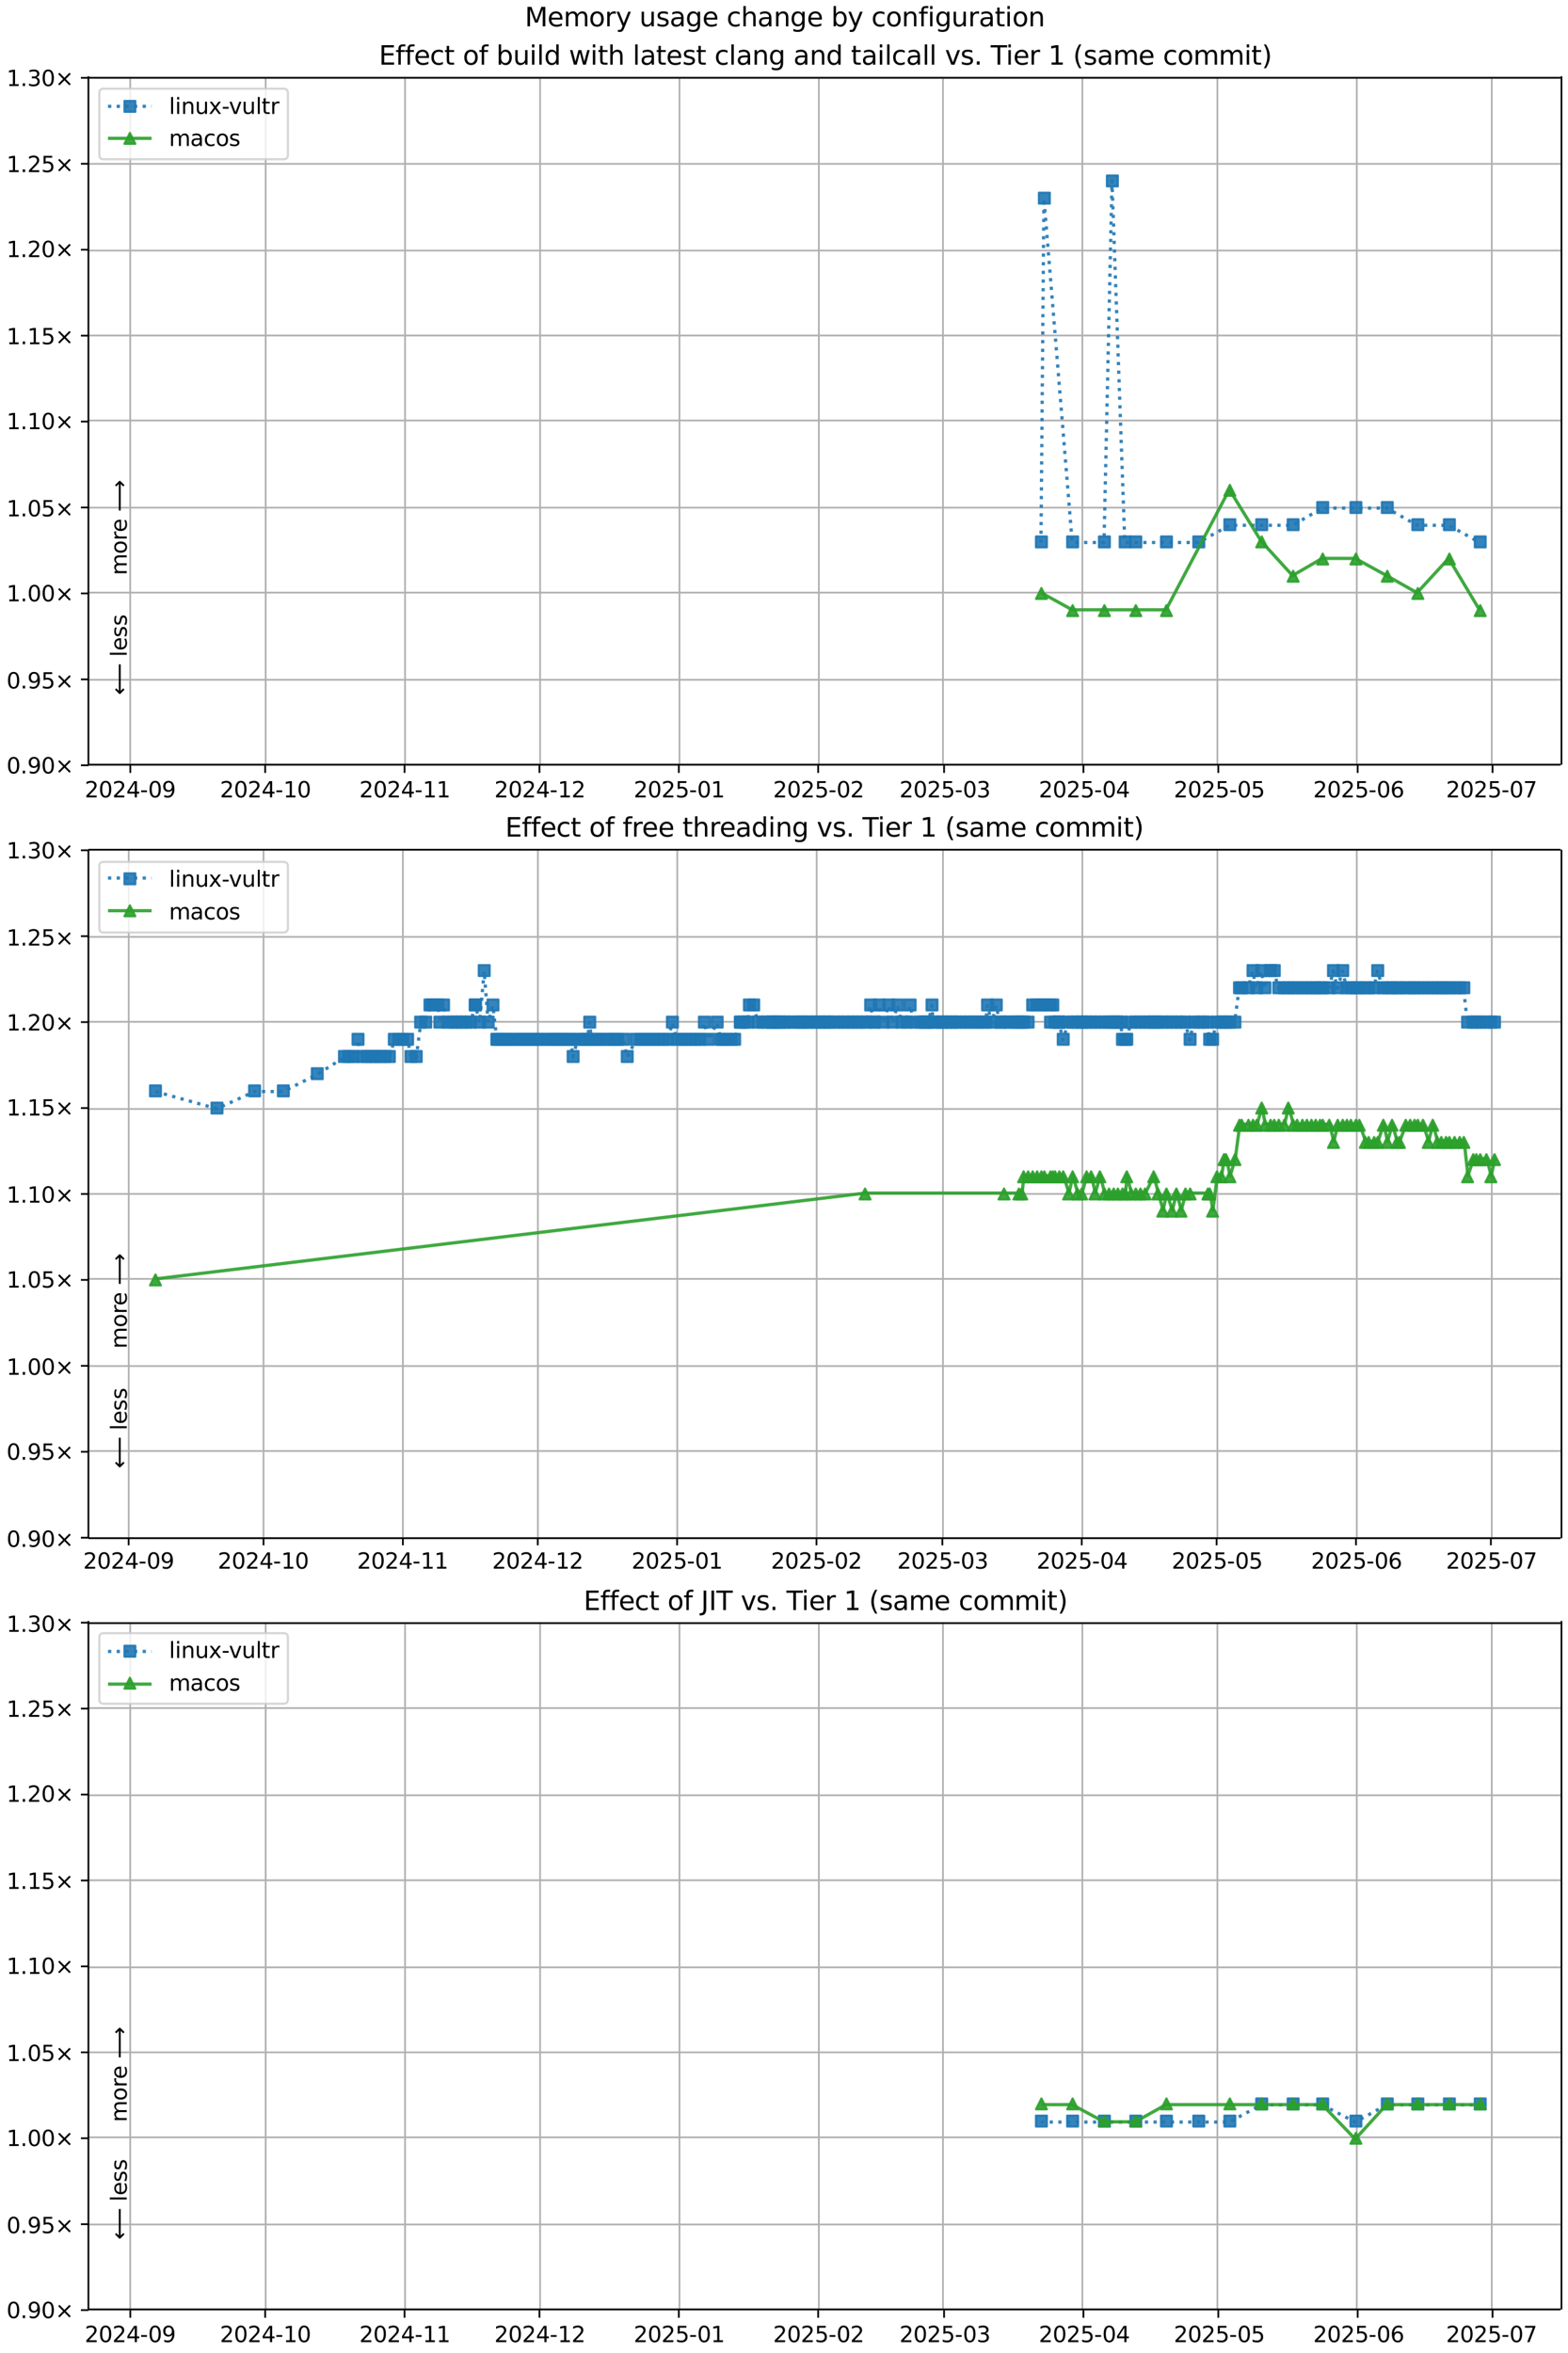 <?xml version="1.0" encoding="UTF-8"?>
<!DOCTYPE svg  PUBLIC '-//W3C//DTD SVG 1.1//EN'  'http://www.w3.org/Graphics/SVG/1.1/DTD/svg11.dtd'>
<svg width="720pt" height="1080pt" version="1.1" viewBox="0 0 720 1080" xmlns="http://www.w3.org/2000/svg" xmlns:xlink="http://www.w3.org/1999/xlink">
<defs>
<style type="text/css">*{stroke-linejoin: round; stroke-linecap: butt}</style>
</defs>
<path d="m0 1080h720v-1080h-720z" fill="#fff"/>
<path d="m40.6 351h676v-316h-676z" fill="#fff"/>
<path d="m59.8 351v-316" clip-path="url(#m)" fill="none" stroke="#b0b0b0" stroke-linecap="square" stroke-width=".8"/>
<defs>
<path id="h" d="m0 0v3.5" stroke="#000" stroke-width=".8"/>
</defs>
<use x="59.841" y="351.265" stroke="#000000" stroke-width=".8" xlink:href="#h"/>
<g transform="translate(38.9 366) scale(.1 -.1)">
<defs>
<path id="d" transform="scale(.016)" d="m1228 531h2203v-531h-2962v531q359 372 979 998 621 627 780 809 303 340 423 576 121 236 121 464 0 372-261 606-261 235-680 235-297 0-627-103-329-103-704-313v638q381 153 712 231 332 78 607 78 725 0 1156-363 431-362 431-968 0-288-108-546-107-257-392-607-78-91-497-524-418-433-1181-1211z"/>
<path id="c" transform="scale(.016)" d="m2034 4250q-487 0-733-480-245-479-245-1442 0-959 245-1439 246-480 733-480 491 0 736 480 246 480 246 1439 0 963-246 1442-245 480-736 480zm0 500q785 0 1199-621 414-620 414-1801 0-1178-414-1799-414-620-1199-620-784 0-1198 620-414 621-414 1799 0 1181 414 1801 414 621 1198 621z"/>
<path id="w" transform="scale(.016)" d="m2419 4116-1594-2491h1594v2491zm-166 550h794v-3041h666v-525h-666v-1100h-628v1100h-2106v609l1940 2957z"/>
<path id="g" transform="scale(.016)" d="m313 2009h1684v-512h-1684v512z"/>
<path id="ac" transform="scale(.016)" d="m703 97v575q238-113 481-172 244-59 479-59 625 0 954 420 330 420 377 1277-181-269-460-413-278-144-615-144-700 0-1108 423-408 424-408 1159 0 718 425 1152 425 435 1131 435 810 0 1236-621 427-620 427-1801 0-1103-524-1761-523-658-1407-658-238 0-482 47-243 47-506 141zm1256 1978q425 0 673 290 249 291 249 798 0 503-249 795-248 292-673 292t-673-292-248-795q0-507 248-798 248-290 673-290z"/>
</defs>
<use xlink:href="#d"/>
<use transform="translate(63.6)" xlink:href="#c"/>
<use transform="translate(127)" xlink:href="#d"/>
<use transform="translate(191)" xlink:href="#w"/>
<use transform="translate(254)" xlink:href="#g"/>
<use transform="translate(291)" xlink:href="#c"/>
<use transform="translate(354)" xlink:href="#ac"/>
</g>
<path d="m122 351v-316" clip-path="url(#m)" fill="none" stroke="#b0b0b0" stroke-linecap="square" stroke-width=".8"/>
<use x="121.773" y="351.265" stroke="#000000" stroke-width=".8" xlink:href="#h"/>
<g transform="translate(101 366) scale(.1 -.1)">
<defs>
<path id="e" transform="scale(.016)" d="m794 531h1031v3560l-1122-225v575l1116 225h631v-4135h1031v-531h-2687v531z"/>
</defs>
<use xlink:href="#d"/>
<use transform="translate(63.6)" xlink:href="#c"/>
<use transform="translate(127)" xlink:href="#d"/>
<use transform="translate(191)" xlink:href="#w"/>
<use transform="translate(254)" xlink:href="#g"/>
<use transform="translate(291)" xlink:href="#e"/>
<use transform="translate(354)" xlink:href="#c"/>
</g>
<path d="m186 351v-316" clip-path="url(#m)" fill="none" stroke="#b0b0b0" stroke-linecap="square" stroke-width=".8"/>
<use x="185.77" y="351.265" stroke="#000000" stroke-width=".8" xlink:href="#h"/>
<g transform="translate(165 366) scale(.1 -.1)">
<use xlink:href="#d"/>
<use transform="translate(63.6)" xlink:href="#c"/>
<use transform="translate(127)" xlink:href="#d"/>
<use transform="translate(191)" xlink:href="#w"/>
<use transform="translate(254)" xlink:href="#g"/>
<use transform="translate(291)" xlink:href="#e"/>
<use transform="translate(354)" xlink:href="#e"/>
</g>
<path d="m248 351v-316" clip-path="url(#m)" fill="none" stroke="#b0b0b0" stroke-linecap="square" stroke-width=".8"/>
<use x="247.702" y="351.265" stroke="#000000" stroke-width=".8" xlink:href="#h"/>
<g transform="translate(227 366) scale(.1 -.1)">
<use xlink:href="#d"/>
<use transform="translate(63.6)" xlink:href="#c"/>
<use transform="translate(127)" xlink:href="#d"/>
<use transform="translate(191)" xlink:href="#w"/>
<use transform="translate(254)" xlink:href="#g"/>
<use transform="translate(291)" xlink:href="#e"/>
<use transform="translate(354)" xlink:href="#d"/>
</g>
<path d="m312 351v-316" clip-path="url(#m)" fill="none" stroke="#b0b0b0" stroke-linecap="square" stroke-width=".8"/>
<use x="311.699" y="351.265" stroke="#000000" stroke-width=".8" xlink:href="#h"/>
<g transform="translate(291 366) scale(.1 -.1)">
<defs>
<path id="f" transform="scale(.016)" d="m691 4666h2478v-532h-1900v-1143q137 47 274 70 138 23 276 23 781 0 1237-428 457-428 457-1159 0-753-469-1171-469-417-1322-417-294 0-599 50-304 50-629 150v635q281-153 581-228t634-75q541 0 856 284 316 284 316 772 0 487-316 771-315 285-856 285-253 0-505-56-251-56-513-175v2344z"/>
</defs>
<use xlink:href="#d"/>
<use transform="translate(63.6)" xlink:href="#c"/>
<use transform="translate(127)" xlink:href="#d"/>
<use transform="translate(191)" xlink:href="#f"/>
<use transform="translate(254)" xlink:href="#g"/>
<use transform="translate(291)" xlink:href="#c"/>
<use transform="translate(354)" xlink:href="#e"/>
</g>
<path d="m376 351v-316" clip-path="url(#m)" fill="none" stroke="#b0b0b0" stroke-linecap="square" stroke-width=".8"/>
<use x="375.696" y="351.265" stroke="#000000" stroke-width=".8" xlink:href="#h"/>
<g transform="translate(355 366) scale(.1 -.1)">
<use xlink:href="#d"/>
<use transform="translate(63.6)" xlink:href="#c"/>
<use transform="translate(127)" xlink:href="#d"/>
<use transform="translate(191)" xlink:href="#f"/>
<use transform="translate(254)" xlink:href="#g"/>
<use transform="translate(291)" xlink:href="#c"/>
<use transform="translate(354)" xlink:href="#d"/>
</g>
<path d="m433 351v-316" clip-path="url(#m)" fill="none" stroke="#b0b0b0" stroke-linecap="square" stroke-width=".8"/>
<use x="433.5" y="351.265" stroke="#000000" stroke-width=".8" xlink:href="#h"/>
<g transform="translate(413 366) scale(.1 -.1)">
<defs>
<path id="ae" transform="scale(.016)" d="m2597 2516q453-97 707-404 255-306 255-756 0-690-475-1069-475-378-1350-378-293 0-604 58t-642 174v609q262-153 574-231 313-78 654-78 593 0 904 234t311 681q0 413-289 645-289 233-804 233h-544v519h569q465 0 712 186t247 536q0 359-255 551-254 193-729 193-260 0-557-57-297-56-653-174v562q360 100 674 150t592 50q719 0 1137-327 419-326 419-882 0-388-222-655t-631-370z"/>
</defs>
<use xlink:href="#d"/>
<use transform="translate(63.6)" xlink:href="#c"/>
<use transform="translate(127)" xlink:href="#d"/>
<use transform="translate(191)" xlink:href="#f"/>
<use transform="translate(254)" xlink:href="#g"/>
<use transform="translate(291)" xlink:href="#c"/>
<use transform="translate(354)" xlink:href="#ae"/>
</g>
<path d="m497 351v-316" clip-path="url(#m)" fill="none" stroke="#b0b0b0" stroke-linecap="square" stroke-width=".8"/>
<use x="497.497" y="351.265" stroke="#000000" stroke-width=".8" xlink:href="#h"/>
<g transform="translate(477 366) scale(.1 -.1)">
<use xlink:href="#d"/>
<use transform="translate(63.6)" xlink:href="#c"/>
<use transform="translate(127)" xlink:href="#d"/>
<use transform="translate(191)" xlink:href="#f"/>
<use transform="translate(254)" xlink:href="#g"/>
<use transform="translate(291)" xlink:href="#c"/>
<use transform="translate(354)" xlink:href="#w"/>
</g>
<path d="m559 351v-316" clip-path="url(#m)" fill="none" stroke="#b0b0b0" stroke-linecap="square" stroke-width=".8"/>
<use x="559.429" y="351.265" stroke="#000000" stroke-width=".8" xlink:href="#h"/>
<g transform="translate(539 366) scale(.1 -.1)">
<use xlink:href="#d"/>
<use transform="translate(63.6)" xlink:href="#c"/>
<use transform="translate(127)" xlink:href="#d"/>
<use transform="translate(191)" xlink:href="#f"/>
<use transform="translate(254)" xlink:href="#g"/>
<use transform="translate(291)" xlink:href="#c"/>
<use transform="translate(354)" xlink:href="#f"/>
</g>
<path d="m623 351v-316" clip-path="url(#m)" fill="none" stroke="#b0b0b0" stroke-linecap="square" stroke-width=".8"/>
<use x="623.426" y="351.265" stroke="#000000" stroke-width=".8" xlink:href="#h"/>
<g transform="translate(603 366) scale(.1 -.1)">
<defs>
<path id="am" transform="scale(.016)" d="m2113 2584q-425 0-674-291-248-290-248-796 0-503 248-796 249-292 674-292t673 292q248 293 248 796 0 506-248 796-248 291-673 291zm1253 1979v-575q-238 112-480 171-242 60-480 60-625 0-955-422-329-422-376-1275 184 272 462 417 279 145 613 145 703 0 1111-427 408-426 408-1160 0-719-425-1154-425-434-1131-434-810 0-1238 620-428 621-428 1799 0 1106 525 1764t1409 658q238 0 480-47t505-140z"/>
</defs>
<use xlink:href="#d"/>
<use transform="translate(63.6)" xlink:href="#c"/>
<use transform="translate(127)" xlink:href="#d"/>
<use transform="translate(191)" xlink:href="#f"/>
<use transform="translate(254)" xlink:href="#g"/>
<use transform="translate(291)" xlink:href="#c"/>
<use transform="translate(354)" xlink:href="#am"/>
</g>
<path d="m685 351v-316" clip-path="url(#m)" fill="none" stroke="#b0b0b0" stroke-linecap="square" stroke-width=".8"/>
<use x="685.359" y="351.265" stroke="#000000" stroke-width=".8" xlink:href="#h"/>
<g transform="translate(664 366) scale(.1 -.1)">
<defs>
<path id="al" transform="scale(.016)" d="m525 4666h3e3v-269l-1694-4397h-659l1594 4134h-2241v532z"/>
</defs>
<use xlink:href="#d"/>
<use transform="translate(63.6)" xlink:href="#c"/>
<use transform="translate(127)" xlink:href="#d"/>
<use transform="translate(191)" xlink:href="#f"/>
<use transform="translate(254)" xlink:href="#g"/>
<use transform="translate(291)" xlink:href="#c"/>
<use transform="translate(354)" xlink:href="#al"/>
</g>
<path d="m40.6 351h676" clip-path="url(#m)" fill="none" stroke="#b0b0b0" stroke-linecap="square" stroke-width=".8"/>
<defs>
<path id="j" d="m0 0h-3.5" stroke="#000" stroke-width=".8"/>
</defs>
<use x="40.646" y="351.265" stroke="#000000" stroke-width=".8" xlink:href="#j"/>
<g transform="translate(3 355) scale(.1 -.1)">
<defs>
<path id="i" transform="scale(.016)" d="m684 794h660v-794h-660v794z"/>
<path id="k" transform="scale(.016)" d="m4488 3438-1429-1435 1429-1428-372-378-1435 1434-1434-1434-369 378 1425 1428-1425 1435 369 378 1434-1435 1435 1435 372-378z"/>
</defs>
<use xlink:href="#c"/>
<use transform="translate(63.6)" xlink:href="#i"/>
<use transform="translate(95.4)" xlink:href="#ac"/>
<use transform="translate(159)" xlink:href="#c"/>
<use transform="translate(223)" xlink:href="#k"/>
</g>
<path d="m40.6 312h676" clip-path="url(#m)" fill="none" stroke="#b0b0b0" stroke-linecap="square" stroke-width=".8"/>
<use x="40.646" y="311.823" stroke="#000000" stroke-width=".8" xlink:href="#j"/>
<g transform="translate(3 316) scale(.1 -.1)">
<use xlink:href="#c"/>
<use transform="translate(63.6)" xlink:href="#i"/>
<use transform="translate(95.4)" xlink:href="#ac"/>
<use transform="translate(159)" xlink:href="#f"/>
<use transform="translate(223)" xlink:href="#k"/>
</g>
<path d="m40.6 272h676" clip-path="url(#m)" fill="none" stroke="#b0b0b0" stroke-linecap="square" stroke-width=".8"/>
<use x="40.646" y="272.382" stroke="#000000" stroke-width=".8" xlink:href="#j"/>
<g transform="translate(3 276) scale(.1 -.1)">
<use xlink:href="#e"/>
<use transform="translate(63.6)" xlink:href="#i"/>
<use transform="translate(95.4)" xlink:href="#c"/>
<use transform="translate(159)" xlink:href="#c"/>
<use transform="translate(223)" xlink:href="#k"/>
</g>
<path d="m40.6 233h676" clip-path="url(#m)" fill="none" stroke="#b0b0b0" stroke-linecap="square" stroke-width=".8"/>
<use x="40.646" y="232.94" stroke="#000000" stroke-width=".8" xlink:href="#j"/>
<g transform="translate(3 237) scale(.1 -.1)">
<use xlink:href="#e"/>
<use transform="translate(63.6)" xlink:href="#i"/>
<use transform="translate(95.4)" xlink:href="#c"/>
<use transform="translate(159)" xlink:href="#f"/>
<use transform="translate(223)" xlink:href="#k"/>
</g>
<path d="m40.6 193h676" clip-path="url(#m)" fill="none" stroke="#b0b0b0" stroke-linecap="square" stroke-width=".8"/>
<use x="40.646" y="193.499" stroke="#000000" stroke-width=".8" xlink:href="#j"/>
<g transform="translate(3 197) scale(.1 -.1)">
<use xlink:href="#e"/>
<use transform="translate(63.6)" xlink:href="#i"/>
<use transform="translate(95.4)" xlink:href="#e"/>
<use transform="translate(159)" xlink:href="#c"/>
<use transform="translate(223)" xlink:href="#k"/>
</g>
<path d="m40.6 154h676" clip-path="url(#m)" fill="none" stroke="#b0b0b0" stroke-linecap="square" stroke-width=".8"/>
<use x="40.646" y="154.057" stroke="#000000" stroke-width=".8" xlink:href="#j"/>
<g transform="translate(3 158) scale(.1 -.1)">
<use xlink:href="#e"/>
<use transform="translate(63.6)" xlink:href="#i"/>
<use transform="translate(95.4)" xlink:href="#e"/>
<use transform="translate(159)" xlink:href="#f"/>
<use transform="translate(223)" xlink:href="#k"/>
</g>
<path d="m40.6 115h676" clip-path="url(#m)" fill="none" stroke="#b0b0b0" stroke-linecap="square" stroke-width=".8"/>
<use x="40.646" y="114.616" stroke="#000000" stroke-width=".8" xlink:href="#j"/>
<g transform="translate(3 118) scale(.1 -.1)">
<use xlink:href="#e"/>
<use transform="translate(63.6)" xlink:href="#i"/>
<use transform="translate(95.4)" xlink:href="#d"/>
<use transform="translate(159)" xlink:href="#c"/>
<use transform="translate(223)" xlink:href="#k"/>
</g>
<path d="m40.6 75.2h676" clip-path="url(#m)" fill="none" stroke="#b0b0b0" stroke-linecap="square" stroke-width=".8"/>
<use x="40.646" y="75.174" stroke="#000000" stroke-width=".8" xlink:href="#j"/>
<g transform="translate(3 79) scale(.1 -.1)">
<use xlink:href="#e"/>
<use transform="translate(63.6)" xlink:href="#i"/>
<use transform="translate(95.4)" xlink:href="#d"/>
<use transform="translate(159)" xlink:href="#f"/>
<use transform="translate(223)" xlink:href="#k"/>
</g>
<path d="m40.6 35.7h676" clip-path="url(#m)" fill="none" stroke="#b0b0b0" stroke-linecap="square" stroke-width=".8"/>
<use x="40.646" y="35.733" stroke="#000000" stroke-width=".8" xlink:href="#j"/>
<g transform="translate(3 39.5) scale(.1 -.1)">
<use xlink:href="#e"/>
<use transform="translate(63.6)" xlink:href="#i"/>
<use transform="translate(95.4)" xlink:href="#ae"/>
<use transform="translate(159)" xlink:href="#c"/>
<use transform="translate(223)" xlink:href="#k"/>
</g>
<path d="m478 249 1.35-158 13 158h14.6l3.66-166 5.87 166h4.89 14.1 14.8l14.3-7.89h14.6 14.4l13.6-7.89h15.2 14.4l14 7.89h14.5l14.2 7.89" clip-path="url(#m)" fill="none" stroke="#1f77b4" stroke-dasharray="1.5,2.475" stroke-opacity=".9" stroke-width="1.5"/>
<defs>
<path id="a" d="m-2.5 2.5h5v-5h-5z" stroke="#1f77b4" stroke-opacity=".9"/>
</defs>
<g clip-path="url(#m)" fill="#1f77b4" fill-opacity=".9" stroke="#1f77b4" stroke-opacity=".9">
<use x="478.207" y="248.717" xlink:href="#a"/>
<use x="479.557" y="90.951" xlink:href="#a"/>
<use x="492.53" y="248.717" xlink:href="#a"/>
<use x="507.125" y="248.717" xlink:href="#a"/>
<use x="510.783" y="83.062" xlink:href="#a"/>
<use x="516.652" y="248.717" xlink:href="#a"/>
<use x="521.546" y="248.717" xlink:href="#a"/>
<use x="535.619" y="248.717" xlink:href="#a"/>
<use x="550.46" y="248.717" xlink:href="#a"/>
<use x="564.724" y="240.829" xlink:href="#a"/>
<use x="579.353" y="240.829" xlink:href="#a"/>
<use x="593.786" y="240.829" xlink:href="#a"/>
<use x="607.369" y="232.94" xlink:href="#a"/>
<use x="622.613" y="232.94" xlink:href="#a"/>
<use x="637.029" y="232.94" xlink:href="#a"/>
<use x="651.044" y="240.829" xlink:href="#a"/>
<use x="665.536" y="240.829" xlink:href="#a"/>
<use x="679.698" y="248.717" xlink:href="#a"/>
</g>
<path d="m478 272 14.3 7.89h14.6 14.4 14.1l29.1-55.2 14.6 23.7 14.4 15.8 13.6-7.89h15.2l14.4 7.89 14 7.89 14.5-15.8 14.2 23.7" clip-path="url(#m)" fill="none" stroke="#2ca02c" stroke-linecap="square" stroke-opacity=".9" stroke-width="1.5"/>
<defs>
<path id="b" d="m0-2.5-2.5 5h5z" stroke="#2ca02c" stroke-opacity=".9"/>
</defs>
<g clip-path="url(#m)" fill="#2ca02c" fill-opacity=".9" stroke="#2ca02c" stroke-opacity=".9">
<use x="478.207" y="272.382" xlink:href="#b"/>
<use x="492.53" y="280.27" xlink:href="#b"/>
<use x="507.125" y="280.27" xlink:href="#b"/>
<use x="521.546" y="280.27" xlink:href="#b"/>
<use x="535.619" y="280.27" xlink:href="#b"/>
<use x="564.724" y="225.052" xlink:href="#b"/>
<use x="579.353" y="248.717" xlink:href="#b"/>
<use x="593.786" y="264.493" xlink:href="#b"/>
<use x="607.369" y="256.605" xlink:href="#b"/>
<use x="622.613" y="256.605" xlink:href="#b"/>
<use x="637.029" y="264.493" xlink:href="#b"/>
<use x="651.044" y="272.382" xlink:href="#b"/>
<use x="665.536" y="256.605" xlink:href="#b"/>
<use x="679.698" y="280.27" xlink:href="#b"/>
</g>
<path d="m40.6 351v-316" fill="none" stroke="#000" stroke-linecap="square" stroke-width=".8"/>
<path d="m717 351v-316" fill="none" stroke="#000" stroke-linecap="square" stroke-width=".8"/>
<path d="m40.6 351h676" fill="none" stroke="#000" stroke-linecap="square" stroke-width=".8"/>
<path d="m40.6 35.7h676" fill="none" stroke="#000" stroke-linecap="square" stroke-width=".8"/>
<g clip-path="url(#m)">
<g transform="translate(58.2 264) rotate(-90) scale(.1 -.1)">
<defs>
<path id="q" transform="scale(.016)" d="m3328 2828q216 388 516 572t706 184q547 0 844-383 297-382 297-1088v-2113h-578v2094q0 503-179 746-178 244-543 244-447 0-707-297-259-296-259-809v-1978h-578v2094q0 506-178 748t-550 242q-441 0-701-298-259-298-259-808v-1978h-578v3500h578v-544q197 322 472 475t653 153q382 0 649-194 267-193 395-562z"/>
<path id="s" transform="scale(.016)" d="m1959 3097q-462 0-731-361t-269-989 267-989q268-361 733-361 460 0 728 362 269 363 269 988 0 622-269 986-268 364-728 364zm0 487q750 0 1178-488 429-487 429-1349 0-859-429-1349-428-489-1178-489-753 0-1180 489-426 490-426 1349 0 862 426 1349 427 488 1180 488z"/>
<path id="x" transform="scale(.016)" d="m2631 2963q-97 56-211 82-114 27-251 27-488 0-749-317t-261-911v-1844h-578v3500h578v-544q182 319 472 473 291 155 707 155 59 0 131-8 72-7 159-23l3-590z"/>
<path id="o" transform="scale(.016)" d="m3597 1894v-281h-2644q38-594 358-905t892-311q331 0 642 81t618 244v-544q-310-131-635-200t-659-69q-838 0-1327 487-489 488-489 1320 0 859 464 1363 464 505 1252 505 706 0 1117-455 411-454 411-1235zm-575 169q-6 471-264 752-258 282-683 282-481 0-770-272t-333-766l2050 4z"/>
<path id="ap" transform="scale(.016)" d="m8863 2147v-281l-1229-1228-375 375 729 728h-7622v531h7622l-729 728 375 375 1229-1228z"/>
</defs>
<use xlink:href="#q"/>
<use transform="translate(97.4)" xlink:href="#s"/>
<use transform="translate(159)" xlink:href="#x"/>
<use transform="translate(197)" xlink:href="#o"/>
<use transform="translate(259)" xlink:href="#DejaVuSans-20"/>
<use transform="translate(291)" xlink:href="#ap"/>
</g>
</g>
<g clip-path="url(#m)">
<g transform="translate(58.2 319) rotate(-90) scale(.1 -.1)">
<defs>
<path id="aq" transform="scale(.016)" d="m313 1866v281l1228 1228 375-375-728-728h7621v-531h-7621l728-728-375-375-1228 1228z"/>
<path id="t" transform="scale(.016)" d="m603 4863h575v-4863h-575v4863z"/>
<path id="p" transform="scale(.016)" d="m2834 3397v-544q-243 125-506 187-262 63-544 63-428 0-642-131t-214-394q0-200 153-314t616-217l197-44q612-131 870-370t258-667q0-488-386-773-386-284-1061-284-281 0-586 55t-642 164v594q319-166 628-249 309-82 613-82 406 0 624 139 219 139 219 392 0 234-158 359-157 125-692 241l-200 47q-534 112-772 345-237 233-237 639 0 494 350 762 350 269 994 269 318 0 599-47 282-46 519-140z"/>
</defs>
<use xlink:href="#aq"/>
<use transform="translate(143)" xlink:href="#DejaVuSans-20"/>
<use transform="translate(175)" xlink:href="#t"/>
<use transform="translate(203)" xlink:href="#o"/>
<use transform="translate(264)" xlink:href="#p"/>
<use transform="translate(317)" xlink:href="#p"/>
</g>
</g>
<g transform="translate(174 29.7) scale(.12 -.12)">
<defs>
<path id="ak" transform="scale(.016)" d="m628 4666h2950v-532h-2319v-1381h2222v-531h-2222v-1691h2375v-531h-3006v4666z"/>
<path id="z" transform="scale(.016)" d="m2375 4863v-479h-550q-309 0-430-125-120-125-120-450v-309h947v-447h-947v-3053h-578v3053h-550v447h550v244q0 584 272 851 272 268 862 268h544z"/>
<path id="y" transform="scale(.016)" d="m3122 3366v-538q-244 135-489 202t-495 67q-560 0-870-355-309-354-309-995t309-996q310-354 870-354 250 0 495 67t489 202v-532q-241-112-499-168-257-57-548-57-791 0-1257 497-465 497-465 1341 0 856 470 1346 471 491 1290 491 265 0 518-55 253-54 491-163z"/>
<path id="r" transform="scale(.016)" d="m1172 4494v-994h1184v-447h-1184v-1900q0-428 117-550t477-122h590v-481h-590q-666 0-919 248-253 249-253 905v1900h-422v447h422v994h578z"/>
<path id="as" transform="scale(.016)" d="m3116 1747q0 634-261 995t-717 361q-457 0-718-361t-261-995 261-995 718-361q456 0 717 361t261 995zm-1957 1222q182 312 458 463 277 152 661 152 638 0 1036-506 399-506 399-1331t-399-1332q-398-506-1036-506-384 0-661 152-276 152-458 464v-525h-578v4863h578v-1894z"/>
<path id="aa" transform="scale(.016)" d="m544 1381v2119h575v-2097q0-497 193-746 194-248 582-248 465 0 735 297 271 297 271 810v1984h575v-3500h-575v538q-209-319-486-474-276-155-642-155-603 0-916 375-312 375-312 1097zm1447 2203z"/>
<path id="u" transform="scale(.016)" d="m603 3500h575v-3500h-575v3500zm0 1363h575v-729h-575v729z"/>
<path id="aj" transform="scale(.016)" d="m2906 2969v1894h575v-4863h-575v525q-181-312-458-464-276-152-664-152-634 0-1033 506-398 507-398 1332t398 1331q399 506 1033 506 388 0 664-152 277-151 458-463zm-1959-1222q0-634 261-995t717-361 718 361q263 361 263 995t-263 995q-262 361-718 361t-717-361-261-995z"/>
<path id="at" transform="scale(.016)" d="m269 3500h575l719-2731 715 2731h678l719-2731 716 2731h575l-916-3500h-678l-753 2869-756-2869h-679l-915 3500z"/>
<path id="ai" transform="scale(.016)" d="m3513 2113v-2113h-575v2094q0 497-194 743-194 247-581 247-466 0-735-297-269-296-269-809v-1978h-578v4863h578v-1907q207 316 486 472 280 156 646 156 603 0 912-373 310-373 310-1098z"/>
<path id="v" transform="scale(.016)" d="m2194 1759q-697 0-966-159t-269-544q0-306 202-486 202-179 548-179 479 0 768 339t289 901v128h-572zm1147 238v-2e3h-575v531q-197-318-491-470t-719-152q-537 0-855 302-317 302-317 808 0 590 395 890 396 300 1180 300h807v57q0 397-261 614t-733 217q-300 0-585-72-284-72-546-216v532q315 122 612 182 297 61 578 61 760 0 1135-394 375-393 375-1193z"/>
<path id="ab" transform="scale(.016)" d="m3513 2113v-2113h-575v2094q0 497-194 743-194 247-581 247-466 0-735-297-269-296-269-809v-1978h-578v3500h578v-544q207 316 486 472 280 156 646 156 603 0 912-373 310-373 310-1098z"/>
<path id="af" transform="scale(.016)" d="m2906 1791q0 625-258 968-257 344-723 344-462 0-720-344-258-343-258-968 0-622 258-966t720-344q466 0 723 344 258 344 258 966zm575-1357q0-893-397-1329-396-436-1215-436-303 0-572 45t-522 139v559q253-137 500-202 247-66 503-66 566 0 847 295t281 892v285q-178-310-456-463t-666-153q-643 0-1037 490-394 491-394 1301 0 812 394 1302 394 491 1037 491 388 0 666-153t456-462v531h575v-3066z"/>
<path id="ad" transform="scale(.016)" d="m191 3500h609l1094-2937 1094 2937h609l-1313-3500h-781l-1312 3500z"/>
<path id="ag" transform="scale(.016)" d="m-19 4666h3947v-532h-1656v-4134h-634v4134h-1657v532z"/>
<path id="ao" transform="scale(.016)" d="m1984 4856q-418-718-622-1422-203-703-203-1425 0-721 205-1429t620-1424h-500q-468 735-701 1444t-233 1409q0 697 231 1403 232 707 703 1444h500z"/>
<path id="an" transform="scale(.016)" d="m513 4856h500q468-737 701-1444 233-706 233-1403 0-700-233-1409t-701-1444h-500q415 716 620 1424t205 1429q0 722-205 1425-205 704-620 1422z"/>
</defs>
<use xlink:href="#ak"/>
<use transform="translate(63.2)" xlink:href="#z"/>
<use transform="translate(98.4)" xlink:href="#z"/>
<use transform="translate(134)" xlink:href="#o"/>
<use transform="translate(195)" xlink:href="#y"/>
<use transform="translate(250)" xlink:href="#r"/>
<use transform="translate(289)" xlink:href="#DejaVuSans-20"/>
<use transform="translate(321)" xlink:href="#s"/>
<use transform="translate(382)" xlink:href="#z"/>
<use transform="translate(417)" xlink:href="#DejaVuSans-20"/>
<use transform="translate(449)" xlink:href="#as"/>
<use transform="translate(513)" xlink:href="#aa"/>
<use transform="translate(576)" xlink:href="#u"/>
<use transform="translate(604)" xlink:href="#t"/>
<use transform="translate(632)" xlink:href="#aj"/>
<use transform="translate(695)" xlink:href="#DejaVuSans-20"/>
<use transform="translate(727)" xlink:href="#at"/>
<use transform="translate(809)" xlink:href="#u"/>
<use transform="translate(837)" xlink:href="#r"/>
<use transform="translate(876)" xlink:href="#ai"/>
<use transform="translate(939)" xlink:href="#DejaVuSans-20"/>
<use transform="translate(971)" xlink:href="#t"/>
<use transform="translate(999)" xlink:href="#v"/>
<use transform="translate(1060)" xlink:href="#r"/>
<use transform="translate(1099)" xlink:href="#o"/>
<use transform="translate(1161)" xlink:href="#p"/>
<use transform="translate(1213)" xlink:href="#r"/>
<use transform="translate(1252)" xlink:href="#DejaVuSans-20"/>
<use transform="translate(1284)" xlink:href="#y"/>
<use transform="translate(1339)" xlink:href="#t"/>
<use transform="translate(1367)" xlink:href="#v"/>
<use transform="translate(1428)" xlink:href="#ab"/>
<use transform="translate(1491)" xlink:href="#af"/>
<use transform="translate(1555)" xlink:href="#DejaVuSans-20"/>
<use transform="translate(1586)" xlink:href="#v"/>
<use transform="translate(1648)" xlink:href="#ab"/>
<use transform="translate(1711)" xlink:href="#aj"/>
<use transform="translate(1775)" xlink:href="#DejaVuSans-20"/>
<use transform="translate(1806)" xlink:href="#r"/>
<use transform="translate(1846)" xlink:href="#v"/>
<use transform="translate(1907)" xlink:href="#u"/>
<use transform="translate(1935)" xlink:href="#t"/>
<use transform="translate(1962)" xlink:href="#y"/>
<use transform="translate(2017)" xlink:href="#v"/>
<use transform="translate(2079)" xlink:href="#t"/>
<use transform="translate(2106)" xlink:href="#t"/>
<use transform="translate(2134)" xlink:href="#DejaVuSans-20"/>
<use transform="translate(2166)" xlink:href="#ad"/>
<use transform="translate(2225)" xlink:href="#p"/>
<use transform="translate(2277)" xlink:href="#i"/>
<use transform="translate(2309)" xlink:href="#DejaVuSans-20"/>
<use transform="translate(2341)" xlink:href="#ag"/>
<use transform="translate(2399)" xlink:href="#u"/>
<use transform="translate(2427)" xlink:href="#o"/>
<use transform="translate(2488)" xlink:href="#x"/>
<use transform="translate(2529)" xlink:href="#DejaVuSans-20"/>
<use transform="translate(2561)" xlink:href="#e"/>
<use transform="translate(2625)" xlink:href="#DejaVuSans-20"/>
<use transform="translate(2656)" xlink:href="#ao"/>
<use transform="translate(2696)" xlink:href="#p"/>
<use transform="translate(2748)" xlink:href="#v"/>
<use transform="translate(2809)" xlink:href="#q"/>
<use transform="translate(2906)" xlink:href="#o"/>
<use transform="translate(2968)" xlink:href="#DejaVuSans-20"/>
<use transform="translate(3e3)" xlink:href="#y"/>
<use transform="translate(3055)" xlink:href="#s"/>
<use transform="translate(3116)" xlink:href="#q"/>
<use transform="translate(3213)" xlink:href="#q"/>
<use transform="translate(3311)" xlink:href="#u"/>
<use transform="translate(3338)" xlink:href="#r"/>
<use transform="translate(3378)" xlink:href="#an"/>
</g>
<path d="m47.6 73.1h82.6q2 0 2-2v-28.4q0-2-2-2h-82.6q-2 0-2 2v28.4q0 2 2 2z" fill="#fff" opacity=".8" stroke="#ccc"/>
<path d="m49.6 48.8h10 10" fill="none" stroke="#1f77b4" stroke-dasharray="1.5,2.475" stroke-opacity=".9" stroke-width="1.5"/>
<use x="59.646" y="48.831" fill="#1f77b4" fill-opacity=".9" stroke="#1f77b4" stroke-opacity=".9" xlink:href="#a"/>
<g transform="translate(77.6 52.3) scale(.1 -.1)">
<defs>
<path id="ah" transform="scale(.016)" d="m3513 3500-1266-1703 1331-1797h-678l-1019 1375-1018-1375h-679l1360 1831-1244 1669h678l928-1247 928 1247h679z"/>
</defs>
<use xlink:href="#t"/>
<use transform="translate(27.8)" xlink:href="#u"/>
<use transform="translate(55.6)" xlink:href="#ab"/>
<use transform="translate(119)" xlink:href="#aa"/>
<use transform="translate(182)" xlink:href="#ah"/>
<use transform="translate(242)" xlink:href="#g"/>
<use transform="translate(275)" xlink:href="#ad"/>
<use transform="translate(334)" xlink:href="#aa"/>
<use transform="translate(398)" xlink:href="#t"/>
<use transform="translate(425)" xlink:href="#r"/>
<use transform="translate(465)" xlink:href="#x"/>
</g>
<path d="m49.6 63.5h10 10" fill="none" stroke="#2ca02c" stroke-linecap="square" stroke-opacity=".9" stroke-width="1.5"/>
<use x="59.646" y="63.509" fill="#2ca02c" fill-opacity=".9" stroke="#2ca02c" stroke-opacity=".9" xlink:href="#b"/>
<g transform="translate(77.6 67) scale(.1 -.1)">
<use xlink:href="#q"/>
<use transform="translate(97.4)" xlink:href="#v"/>
<use transform="translate(159)" xlink:href="#y"/>
<use transform="translate(214)" xlink:href="#s"/>
<use transform="translate(275)" xlink:href="#p"/>
</g>
<path d="m40.6 706h676v-316h-676z" fill="#fff"/>
<path d="m59.1 706v-316" clip-path="url(#n)" fill="none" stroke="#b0b0b0" stroke-linecap="square" stroke-width=".8"/>
<use x="59.066" y="705.793" stroke="#000000" stroke-width=".8" xlink:href="#h"/>
<g transform="translate(38.2 720) scale(.1 -.1)">
<use xlink:href="#d"/>
<use transform="translate(63.6)" xlink:href="#c"/>
<use transform="translate(127)" xlink:href="#d"/>
<use transform="translate(191)" xlink:href="#w"/>
<use transform="translate(254)" xlink:href="#g"/>
<use transform="translate(291)" xlink:href="#c"/>
<use transform="translate(354)" xlink:href="#ac"/>
</g>
<path d="m121 706v-316" clip-path="url(#n)" fill="none" stroke="#b0b0b0" stroke-linecap="square" stroke-width=".8"/>
<use x="120.999" y="705.793" stroke="#000000" stroke-width=".8" xlink:href="#h"/>
<g transform="translate(100 720) scale(.1 -.1)">
<use xlink:href="#d"/>
<use transform="translate(63.6)" xlink:href="#c"/>
<use transform="translate(127)" xlink:href="#d"/>
<use transform="translate(191)" xlink:href="#w"/>
<use transform="translate(254)" xlink:href="#g"/>
<use transform="translate(291)" xlink:href="#e"/>
<use transform="translate(354)" xlink:href="#c"/>
</g>
<path d="m185 706v-316" clip-path="url(#n)" fill="none" stroke="#b0b0b0" stroke-linecap="square" stroke-width=".8"/>
<use x="184.996" y="705.793" stroke="#000000" stroke-width=".8" xlink:href="#h"/>
<g transform="translate(164 720) scale(.1 -.1)">
<use xlink:href="#d"/>
<use transform="translate(63.6)" xlink:href="#c"/>
<use transform="translate(127)" xlink:href="#d"/>
<use transform="translate(191)" xlink:href="#w"/>
<use transform="translate(254)" xlink:href="#g"/>
<use transform="translate(291)" xlink:href="#e"/>
<use transform="translate(354)" xlink:href="#e"/>
</g>
<path d="m247 706v-316" clip-path="url(#n)" fill="none" stroke="#b0b0b0" stroke-linecap="square" stroke-width=".8"/>
<use x="246.928" y="705.793" stroke="#000000" stroke-width=".8" xlink:href="#h"/>
<g transform="translate(226 720) scale(.1 -.1)">
<use xlink:href="#d"/>
<use transform="translate(63.6)" xlink:href="#c"/>
<use transform="translate(127)" xlink:href="#d"/>
<use transform="translate(191)" xlink:href="#w"/>
<use transform="translate(254)" xlink:href="#g"/>
<use transform="translate(291)" xlink:href="#e"/>
<use transform="translate(354)" xlink:href="#d"/>
</g>
<path d="m311 706v-316" clip-path="url(#n)" fill="none" stroke="#b0b0b0" stroke-linecap="square" stroke-width=".8"/>
<use x="310.925" y="705.793" stroke="#000000" stroke-width=".8" xlink:href="#h"/>
<g transform="translate(290 720) scale(.1 -.1)">
<use xlink:href="#d"/>
<use transform="translate(63.6)" xlink:href="#c"/>
<use transform="translate(127)" xlink:href="#d"/>
<use transform="translate(191)" xlink:href="#f"/>
<use transform="translate(254)" xlink:href="#g"/>
<use transform="translate(291)" xlink:href="#c"/>
<use transform="translate(354)" xlink:href="#e"/>
</g>
<path d="m375 706v-316" clip-path="url(#n)" fill="none" stroke="#b0b0b0" stroke-linecap="square" stroke-width=".8"/>
<use x="374.922" y="705.793" stroke="#000000" stroke-width=".8" xlink:href="#h"/>
<g transform="translate(354 720) scale(.1 -.1)">
<use xlink:href="#d"/>
<use transform="translate(63.6)" xlink:href="#c"/>
<use transform="translate(127)" xlink:href="#d"/>
<use transform="translate(191)" xlink:href="#f"/>
<use transform="translate(254)" xlink:href="#g"/>
<use transform="translate(291)" xlink:href="#c"/>
<use transform="translate(354)" xlink:href="#d"/>
</g>
<path d="m433 706v-316" clip-path="url(#n)" fill="none" stroke="#b0b0b0" stroke-linecap="square" stroke-width=".8"/>
<use x="432.726" y="705.793" stroke="#000000" stroke-width=".8" xlink:href="#h"/>
<g transform="translate(412 720) scale(.1 -.1)">
<use xlink:href="#d"/>
<use transform="translate(63.6)" xlink:href="#c"/>
<use transform="translate(127)" xlink:href="#d"/>
<use transform="translate(191)" xlink:href="#f"/>
<use transform="translate(254)" xlink:href="#g"/>
<use transform="translate(291)" xlink:href="#c"/>
<use transform="translate(354)" xlink:href="#ae"/>
</g>
<path d="m497 706v-316" clip-path="url(#n)" fill="none" stroke="#b0b0b0" stroke-linecap="square" stroke-width=".8"/>
<use x="496.723" y="705.793" stroke="#000000" stroke-width=".8" xlink:href="#h"/>
<g transform="translate(476 720) scale(.1 -.1)">
<use xlink:href="#d"/>
<use transform="translate(63.6)" xlink:href="#c"/>
<use transform="translate(127)" xlink:href="#d"/>
<use transform="translate(191)" xlink:href="#f"/>
<use transform="translate(254)" xlink:href="#g"/>
<use transform="translate(291)" xlink:href="#c"/>
<use transform="translate(354)" xlink:href="#w"/>
</g>
<path d="m559 706v-316" clip-path="url(#n)" fill="none" stroke="#b0b0b0" stroke-linecap="square" stroke-width=".8"/>
<use x="558.655" y="705.793" stroke="#000000" stroke-width=".8" xlink:href="#h"/>
<g transform="translate(538 720) scale(.1 -.1)">
<use xlink:href="#d"/>
<use transform="translate(63.6)" xlink:href="#c"/>
<use transform="translate(127)" xlink:href="#d"/>
<use transform="translate(191)" xlink:href="#f"/>
<use transform="translate(254)" xlink:href="#g"/>
<use transform="translate(291)" xlink:href="#c"/>
<use transform="translate(354)" xlink:href="#f"/>
</g>
<path d="m623 706v-316" clip-path="url(#n)" fill="none" stroke="#b0b0b0" stroke-linecap="square" stroke-width=".8"/>
<use x="622.652" y="705.793" stroke="#000000" stroke-width=".8" xlink:href="#h"/>
<g transform="translate(602 720) scale(.1 -.1)">
<use xlink:href="#d"/>
<use transform="translate(63.6)" xlink:href="#c"/>
<use transform="translate(127)" xlink:href="#d"/>
<use transform="translate(191)" xlink:href="#f"/>
<use transform="translate(254)" xlink:href="#g"/>
<use transform="translate(291)" xlink:href="#c"/>
<use transform="translate(354)" xlink:href="#am"/>
</g>
<path d="m685 706v-316" clip-path="url(#n)" fill="none" stroke="#b0b0b0" stroke-linecap="square" stroke-width=".8"/>
<use x="684.584" y="705.793" stroke="#000000" stroke-width=".8" xlink:href="#h"/>
<g transform="translate(664 720) scale(.1 -.1)">
<use xlink:href="#d"/>
<use transform="translate(63.6)" xlink:href="#c"/>
<use transform="translate(127)" xlink:href="#d"/>
<use transform="translate(191)" xlink:href="#f"/>
<use transform="translate(254)" xlink:href="#g"/>
<use transform="translate(291)" xlink:href="#c"/>
<use transform="translate(354)" xlink:href="#al"/>
</g>
<path d="m40.6 706h676" clip-path="url(#n)" fill="none" stroke="#b0b0b0" stroke-linecap="square" stroke-width=".8"/>
<use x="40.646" y="705.793" stroke="#000000" stroke-width=".8" xlink:href="#j"/>
<g transform="translate(3 710) scale(.1 -.1)">
<use xlink:href="#c"/>
<use transform="translate(63.6)" xlink:href="#i"/>
<use transform="translate(95.4)" xlink:href="#ac"/>
<use transform="translate(159)" xlink:href="#c"/>
<use transform="translate(223)" xlink:href="#k"/>
</g>
<path d="m40.6 666h676" clip-path="url(#n)" fill="none" stroke="#b0b0b0" stroke-linecap="square" stroke-width=".8"/>
<use x="40.646" y="666.352" stroke="#000000" stroke-width=".8" xlink:href="#j"/>
<g transform="translate(3 670) scale(.1 -.1)">
<use xlink:href="#c"/>
<use transform="translate(63.6)" xlink:href="#i"/>
<use transform="translate(95.4)" xlink:href="#ac"/>
<use transform="translate(159)" xlink:href="#f"/>
<use transform="translate(223)" xlink:href="#k"/>
</g>
<path d="m40.6 627h676" clip-path="url(#n)" fill="none" stroke="#b0b0b0" stroke-linecap="square" stroke-width=".8"/>
<use x="40.646" y="626.91" stroke="#000000" stroke-width=".8" xlink:href="#j"/>
<g transform="translate(3 631) scale(.1 -.1)">
<use xlink:href="#e"/>
<use transform="translate(63.6)" xlink:href="#i"/>
<use transform="translate(95.4)" xlink:href="#c"/>
<use transform="translate(159)" xlink:href="#c"/>
<use transform="translate(223)" xlink:href="#k"/>
</g>
<path d="m40.6 587h676" clip-path="url(#n)" fill="none" stroke="#b0b0b0" stroke-linecap="square" stroke-width=".8"/>
<use x="40.646" y="587.469" stroke="#000000" stroke-width=".8" xlink:href="#j"/>
<g transform="translate(3 591) scale(.1 -.1)">
<use xlink:href="#e"/>
<use transform="translate(63.6)" xlink:href="#i"/>
<use transform="translate(95.4)" xlink:href="#c"/>
<use transform="translate(159)" xlink:href="#f"/>
<use transform="translate(223)" xlink:href="#k"/>
</g>
<path d="m40.6 548h676" clip-path="url(#n)" fill="none" stroke="#b0b0b0" stroke-linecap="square" stroke-width=".8"/>
<use x="40.646" y="548.027" stroke="#000000" stroke-width=".8" xlink:href="#j"/>
<g transform="translate(3 552) scale(.1 -.1)">
<use xlink:href="#e"/>
<use transform="translate(63.6)" xlink:href="#i"/>
<use transform="translate(95.4)" xlink:href="#e"/>
<use transform="translate(159)" xlink:href="#c"/>
<use transform="translate(223)" xlink:href="#k"/>
</g>
<path d="m40.6 509h676" clip-path="url(#n)" fill="none" stroke="#b0b0b0" stroke-linecap="square" stroke-width=".8"/>
<use x="40.646" y="508.586" stroke="#000000" stroke-width=".8" xlink:href="#j"/>
<g transform="translate(3 512) scale(.1 -.1)">
<use xlink:href="#e"/>
<use transform="translate(63.6)" xlink:href="#i"/>
<use transform="translate(95.4)" xlink:href="#e"/>
<use transform="translate(159)" xlink:href="#f"/>
<use transform="translate(223)" xlink:href="#k"/>
</g>
<path d="m40.6 469h676" clip-path="url(#n)" fill="none" stroke="#b0b0b0" stroke-linecap="square" stroke-width=".8"/>
<use x="40.646" y="469.144" stroke="#000000" stroke-width=".8" xlink:href="#j"/>
<g transform="translate(3 473) scale(.1 -.1)">
<use xlink:href="#e"/>
<use transform="translate(63.6)" xlink:href="#i"/>
<use transform="translate(95.4)" xlink:href="#d"/>
<use transform="translate(159)" xlink:href="#c"/>
<use transform="translate(223)" xlink:href="#k"/>
</g>
<path d="m40.6 430h676" clip-path="url(#n)" fill="none" stroke="#b0b0b0" stroke-linecap="square" stroke-width=".8"/>
<use x="40.646" y="429.703" stroke="#000000" stroke-width=".8" xlink:href="#j"/>
<g transform="translate(3 434) scale(.1 -.1)">
<use xlink:href="#e"/>
<use transform="translate(63.6)" xlink:href="#i"/>
<use transform="translate(95.4)" xlink:href="#d"/>
<use transform="translate(159)" xlink:href="#f"/>
<use transform="translate(223)" xlink:href="#k"/>
</g>
<path d="m40.6 390h676" clip-path="url(#n)" fill="none" stroke="#b0b0b0" stroke-linecap="square" stroke-width=".8"/>
<use x="40.646" y="390.261" stroke="#000000" stroke-width=".8" xlink:href="#j"/>
<g transform="translate(3 394) scale(.1 -.1)">
<use xlink:href="#e"/>
<use transform="translate(63.6)" xlink:href="#i"/>
<use transform="translate(95.4)" xlink:href="#ae"/>
<use transform="translate(159)" xlink:href="#c"/>
<use transform="translate(223)" xlink:href="#k"/>
</g>
<g stroke="#1f77b4" stroke-opacity=".9">
<path d="m71.4 501 28.2 7.89 17.3-7.89h13.2l15.6-7.89 12.5-7.89h4.05l2.19-7.89 1.9 7.89h12.5l2.26-7.89h6.1l1.55 7.89h2.43l2.01-15.8h2.33l1.95-7.89h3.63l0.929 7.89 1.67-7.89 1.95 7.89h10.4l2.15-7.89h0.156l1.87 7.89 2.1-23.7 1.82 23.7 2.2-7.89 1.76 15.8h33.9l1.1 7.89 2.04-7.89h4.54l1.04-7.89 0.898 7.89h14.6l1.72 7.89 4.07-7.89h14.7l1.96-7.89 2.11 7.89h10.4l2.21-7.89 1.9 7.89 3.96-7.89 1.73 7.89h6.28l2.61-7.89h3.55l0.638-7.89h1.96l1.99 7.89h49.7l1.99-7.89 1.58 7.89h0.117l2.28-7.89 1.86 7.89 2.5-7.89 1.72 7.89 2.38-7.89 1.89 7.89h2.26l1.54-7.89 2.06 7.89h6.47l1.52-7.89 0.605 7.89h24.1l0.78-7.89 2.07 7.89 1.93-7.89 1.9 7.89h12.7l2.08-7.89h8.06l0.132 7.89 1.04-7.89 1.06 7.89h1.98l1.76 7.89 2.48-7.89h24.2l0.494 7.89h1.98l1.96-7.89h25l2.13 7.89 1.79-7.89h6.38l0.817 7.89h1.33l2-7.89h8.27l2.09-15.8h4.13l2.08-7.89 1.72 7.89 2.27-7.89 1.47 7.89 2.62-7.89h1.67l2.09 7.89h23.2l1.95-7.89 1.95 7.89 2.31-7.89 1.92 7.89h12.5l1.61-7.89 2.57 7.89h37l1.72 15.8h12.4" clip-path="url(#n)" fill="none" stroke-dasharray="1.5,2.475" stroke-width="1.5"/>
<g clip-path="url(#n)" fill="#1f77b4" fill-opacity=".9">
<use x="71.389" y="500.697" xlink:href="#a"/>
<use x="99.635" y="508.586" xlink:href="#a"/>
<use x="116.893" y="500.697" xlink:href="#a"/>
<use x="130.112" y="500.697" xlink:href="#a"/>
<use x="145.682" y="492.809" xlink:href="#a"/>
<use x="158.166" y="484.921" xlink:href="#a"/>
<use x="160.204" y="484.921" xlink:href="#a"/>
<use x="162.213" y="484.921" xlink:href="#a"/>
<use x="164.405" y="477.032" xlink:href="#a"/>
<use x="166.305" y="484.921" xlink:href="#a"/>
<use x="168.607" y="484.921" xlink:href="#a"/>
<use x="170.704" y="484.921" xlink:href="#a"/>
<use x="172.287" y="484.921" xlink:href="#a"/>
<use x="174.646" y="484.921" xlink:href="#a"/>
<use x="176.732" y="484.921" xlink:href="#a"/>
<use x="178.793" y="484.921" xlink:href="#a"/>
<use x="181.058" y="477.032" xlink:href="#a"/>
<use x="183.122" y="477.032" xlink:href="#a"/>
<use x="184.974" y="477.032" xlink:href="#a"/>
<use x="187.162" y="477.032" xlink:href="#a"/>
<use x="188.711" y="484.921" xlink:href="#a"/>
<use x="191.136" y="484.921" xlink:href="#a"/>
<use x="193.15" y="469.144" xlink:href="#a"/>
<use x="195.481" y="469.144" xlink:href="#a"/>
<use x="197.431" y="461.256" xlink:href="#a"/>
<use x="198.484" y="461.256" xlink:href="#a"/>
<use x="199.537" y="461.256" xlink:href="#a"/>
<use x="201.064" y="461.256" xlink:href="#a"/>
<use x="201.992" y="469.144" xlink:href="#a"/>
<use x="203.664" y="461.256" xlink:href="#a"/>
<use x="205.618" y="469.144" xlink:href="#a"/>
<use x="207.893" y="469.144" xlink:href="#a"/>
<use x="209.717" y="469.144" xlink:href="#a"/>
<use x="211.984" y="469.144" xlink:href="#a"/>
<use x="214.102" y="469.144" xlink:href="#a"/>
<use x="216.061" y="469.144" xlink:href="#a"/>
<use x="218.209" y="461.256" xlink:href="#a"/>
<use x="218.365" y="461.256" xlink:href="#a"/>
<use x="220.24" y="469.144" xlink:href="#a"/>
<use x="222.343" y="445.479" xlink:href="#a"/>
<use x="224.162" y="469.144" xlink:href="#a"/>
<use x="226.363" y="461.256" xlink:href="#a"/>
<use x="228.123" y="477.032" xlink:href="#a"/>
<use x="228.572" y="477.032" xlink:href="#a"/>
<use x="230.251" y="477.032" xlink:href="#a"/>
<use x="230.589" y="477.032" xlink:href="#a"/>
<use x="232.45" y="477.032" xlink:href="#a"/>
<use x="234.603" y="477.032" xlink:href="#a"/>
<use x="236.569" y="477.032" xlink:href="#a"/>
<use x="238.651" y="477.032" xlink:href="#a"/>
<use x="240.154" y="477.032" xlink:href="#a"/>
<use x="240.868" y="477.032" xlink:href="#a"/>
<use x="242.374" y="477.032" xlink:href="#a"/>
<use x="244.377" y="477.032" xlink:href="#a"/>
<use x="244.783" y="477.032" xlink:href="#a"/>
<use x="246.641" y="477.032" xlink:href="#a"/>
<use x="248.777" y="477.032" xlink:href="#a"/>
<use x="251.187" y="477.032" xlink:href="#a"/>
<use x="253.322" y="477.032" xlink:href="#a"/>
<use x="254.886" y="477.032" xlink:href="#a"/>
<use x="255.394" y="477.032" xlink:href="#a"/>
<use x="257.221" y="477.032" xlink:href="#a"/>
<use x="257.814" y="477.032" xlink:href="#a"/>
<use x="259.286" y="477.032" xlink:href="#a"/>
<use x="261.033" y="477.032" xlink:href="#a"/>
<use x="262.064" y="477.032" xlink:href="#a"/>
<use x="263.166" y="484.921" xlink:href="#a"/>
<use x="265.209" y="477.032" xlink:href="#a"/>
<use x="267.759" y="477.032" xlink:href="#a"/>
<use x="268.903" y="477.032" xlink:href="#a"/>
<use x="269.261" y="477.032" xlink:href="#a"/>
<use x="269.749" y="477.032" xlink:href="#a"/>
<use x="270.787" y="469.144" xlink:href="#a"/>
<use x="271.686" y="477.032" xlink:href="#a"/>
<use x="273.281" y="477.032" xlink:href="#a"/>
<use x="273.446" y="477.032" xlink:href="#a"/>
<use x="275.265" y="477.032" xlink:href="#a"/>
<use x="278.005" y="477.032" xlink:href="#a"/>
<use x="279.872" y="477.032" xlink:href="#a"/>
<use x="282.134" y="477.032" xlink:href="#a"/>
<use x="282.732" y="477.032" xlink:href="#a"/>
<use x="283.535" y="477.032" xlink:href="#a"/>
<use x="286.294" y="477.032" xlink:href="#a"/>
<use x="288.017" y="484.921" xlink:href="#a"/>
<use x="292.09" y="477.032" xlink:href="#a"/>
<use x="294.349" y="477.032" xlink:href="#a"/>
<use x="296.172" y="477.032" xlink:href="#a"/>
<use x="298.169" y="477.032" xlink:href="#a"/>
<use x="300.594" y="477.032" xlink:href="#a"/>
<use x="302.68" y="477.032" xlink:href="#a"/>
<use x="304.654" y="477.032" xlink:href="#a"/>
<use x="306.807" y="477.032" xlink:href="#a"/>
<use x="308.763" y="469.144" xlink:href="#a"/>
<use x="310.871" y="477.032" xlink:href="#a"/>
<use x="313.006" y="477.032" xlink:href="#a"/>
<use x="314.8" y="477.032" xlink:href="#a"/>
<use x="317.102" y="477.032" xlink:href="#a"/>
<use x="319.324" y="477.032" xlink:href="#a"/>
<use x="321.245" y="477.032" xlink:href="#a"/>
<use x="323.453" y="469.144" xlink:href="#a"/>
<use x="325.351" y="477.032" xlink:href="#a"/>
<use x="329.312" y="469.144" xlink:href="#a"/>
<use x="331.046" y="477.032" xlink:href="#a"/>
<use x="331.832" y="477.032" xlink:href="#a"/>
<use x="333.416" y="477.032" xlink:href="#a"/>
<use x="335.798" y="477.032" xlink:href="#a"/>
<use x="337.33" y="477.032" xlink:href="#a"/>
<use x="339.938" y="469.144" xlink:href="#a"/>
<use x="340.155" y="469.144" xlink:href="#a"/>
<use x="341.825" y="469.144" xlink:href="#a"/>
<use x="343.486" y="469.144" xlink:href="#a"/>
<use x="344.124" y="461.256" xlink:href="#a"/>
<use x="346.082" y="461.256" xlink:href="#a"/>
<use x="348.075" y="469.144" xlink:href="#a"/>
<use x="350.329" y="469.144" xlink:href="#a"/>
<use x="352.376" y="469.144" xlink:href="#a"/>
<use x="354.405" y="469.144" xlink:href="#a"/>
<use x="354.568" y="469.144" xlink:href="#a"/>
<use x="355.644" y="469.144" xlink:href="#a"/>
<use x="356.541" y="469.144" xlink:href="#a"/>
<use x="357.882" y="469.144" xlink:href="#a"/>
<use x="358.538" y="469.144" xlink:href="#a"/>
<use x="360.517" y="469.144" xlink:href="#a"/>
<use x="362.22" y="469.144" xlink:href="#a"/>
<use x="364.343" y="469.144" xlink:href="#a"/>
<use x="366.855" y="469.144" xlink:href="#a"/>
<use x="367.841" y="469.144" xlink:href="#a"/>
<use x="368.916" y="469.144" xlink:href="#a"/>
<use x="370.969" y="469.144" xlink:href="#a"/>
<use x="372.893" y="469.144" xlink:href="#a"/>
<use x="374.552" y="469.144" xlink:href="#a"/>
<use x="376.542" y="469.144" xlink:href="#a"/>
<use x="378.559" y="469.144" xlink:href="#a"/>
<use x="379.165" y="469.144" xlink:href="#a"/>
<use x="380.66" y="469.144" xlink:href="#a"/>
<use x="383.265" y="469.144" xlink:href="#a"/>
<use x="385.041" y="469.144" xlink:href="#a"/>
<use x="387.448" y="469.144" xlink:href="#a"/>
<use x="389.43" y="469.144" xlink:href="#a"/>
<use x="391.574" y="469.144" xlink:href="#a"/>
<use x="393.627" y="469.144" xlink:href="#a"/>
<use x="395.547" y="469.144" xlink:href="#a"/>
<use x="397.801" y="469.144" xlink:href="#a"/>
<use x="399.794" y="461.256" xlink:href="#a"/>
<use x="401.372" y="469.144" xlink:href="#a"/>
<use x="401.489" y="469.144" xlink:href="#a"/>
<use x="403.769" y="461.256" xlink:href="#a"/>
<use x="405.632" y="469.144" xlink:href="#a"/>
<use x="408.135" y="461.256" xlink:href="#a"/>
<use x="409.854" y="469.144" xlink:href="#a"/>
<use x="412.232" y="461.256" xlink:href="#a"/>
<use x="414.124" y="469.144" xlink:href="#a"/>
<use x="416.381" y="469.144" xlink:href="#a"/>
<use x="417.923" y="461.256" xlink:href="#a"/>
<use x="419.988" y="469.144" xlink:href="#a"/>
<use x="422.605" y="469.144" xlink:href="#a"/>
<use x="424.432" y="469.144" xlink:href="#a"/>
<use x="425.227" y="469.144" xlink:href="#a"/>
<use x="425.45" y="469.144" xlink:href="#a"/>
<use x="426.453" y="469.144" xlink:href="#a"/>
<use x="427.97" y="461.256" xlink:href="#a"/>
<use x="428.575" y="469.144" xlink:href="#a"/>
<use x="430.795" y="469.144" xlink:href="#a"/>
<use x="432.51" y="469.144" xlink:href="#a"/>
<use x="432.723" y="469.144" xlink:href="#a"/>
<use x="434.741" y="469.144" xlink:href="#a"/>
<use x="436.799" y="469.144" xlink:href="#a"/>
<use x="437.201" y="469.144" xlink:href="#a"/>
<use x="439.003" y="469.144" xlink:href="#a"/>
<use x="441.075" y="469.144" xlink:href="#a"/>
<use x="443.134" y="469.144" xlink:href="#a"/>
<use x="445.257" y="469.144" xlink:href="#a"/>
<use x="447.105" y="469.144" xlink:href="#a"/>
<use x="449.208" y="469.144" xlink:href="#a"/>
<use x="451.147" y="469.144" xlink:href="#a"/>
<use x="452.692" y="469.144" xlink:href="#a"/>
<use x="453.472" y="461.256" xlink:href="#a"/>
<use x="455.546" y="469.144" xlink:href="#a"/>
<use x="457.479" y="461.256" xlink:href="#a"/>
<use x="459.383" y="469.144" xlink:href="#a"/>
<use x="459.656" y="469.144" xlink:href="#a"/>
<use x="461.575" y="469.144" xlink:href="#a"/>
<use x="463.427" y="469.144" xlink:href="#a"/>
<use x="465.76" y="469.144" xlink:href="#a"/>
<use x="467.425" y="469.144" xlink:href="#a"/>
<use x="467.87" y="469.144" xlink:href="#a"/>
<use x="469.156" y="469.144" xlink:href="#a"/>
<use x="470.025" y="469.144" xlink:href="#a"/>
<use x="472.102" y="469.144" xlink:href="#a"/>
<use x="474.186" y="461.256" xlink:href="#a"/>
<use x="476.219" y="461.256" xlink:href="#a"/>
<use x="478.207" y="461.256" xlink:href="#a"/>
<use x="479.557" y="461.256" xlink:href="#a"/>
<use x="482.248" y="461.256" xlink:href="#a"/>
<use x="482.38" y="469.144" xlink:href="#a"/>
<use x="483.417" y="461.256" xlink:href="#a"/>
<use x="484.473" y="469.144" xlink:href="#a"/>
<use x="486.121" y="469.144" xlink:href="#a"/>
<use x="486.143" y="469.144" xlink:href="#a"/>
<use x="486.452" y="469.144" xlink:href="#a"/>
<use x="488.217" y="477.032" xlink:href="#a"/>
<use x="490.699" y="469.144" xlink:href="#a"/>
<use x="492.53" y="469.144" xlink:href="#a"/>
<use x="494.755" y="469.144" xlink:href="#a"/>
<use x="496.656" y="469.144" xlink:href="#a"/>
<use x="496.961" y="469.144" xlink:href="#a"/>
<use x="498.952" y="469.144" xlink:href="#a"/>
<use x="501.009" y="469.144" xlink:href="#a"/>
<use x="502.79" y="469.144" xlink:href="#a"/>
<use x="505.034" y="469.144" xlink:href="#a"/>
<use x="507.125" y="469.144" xlink:href="#a"/>
<use x="509.247" y="469.144" xlink:href="#a"/>
<use x="510.783" y="469.144" xlink:href="#a"/>
<use x="511.38" y="469.144" xlink:href="#a"/>
<use x="512.991" y="469.144" xlink:href="#a"/>
<use x="513.326" y="469.144" xlink:href="#a"/>
<use x="514.921" y="469.144" xlink:href="#a"/>
<use x="515.415" y="477.032" xlink:href="#a"/>
<use x="516.652" y="477.032" xlink:href="#a"/>
<use x="517.392" y="477.032" xlink:href="#a"/>
<use x="519.352" y="469.144" xlink:href="#a"/>
<use x="521.546" y="469.144" xlink:href="#a"/>
<use x="523.693" y="469.144" xlink:href="#a"/>
<use x="525.804" y="469.144" xlink:href="#a"/>
<use x="527.735" y="469.144" xlink:href="#a"/>
<use x="529.732" y="469.144" xlink:href="#a"/>
<use x="530.25" y="469.144" xlink:href="#a"/>
<use x="531.701" y="469.144" xlink:href="#a"/>
<use x="533.922" y="469.144" xlink:href="#a"/>
<use x="535.619" y="469.144" xlink:href="#a"/>
<use x="538.128" y="469.144" xlink:href="#a"/>
<use x="540.173" y="469.144" xlink:href="#a"/>
<use x="542.279" y="469.144" xlink:href="#a"/>
<use x="544.348" y="469.144" xlink:href="#a"/>
<use x="546.477" y="477.032" xlink:href="#a"/>
<use x="548.262" y="469.144" xlink:href="#a"/>
<use x="550.46" y="469.144" xlink:href="#a"/>
<use x="552.568" y="469.144" xlink:href="#a"/>
<use x="554.646" y="469.144" xlink:href="#a"/>
<use x="555.463" y="477.032" xlink:href="#a"/>
<use x="556.794" y="477.032" xlink:href="#a"/>
<use x="558.798" y="469.144" xlink:href="#a"/>
<use x="560.779" y="469.144" xlink:href="#a"/>
<use x="562.046" y="469.144" xlink:href="#a"/>
<use x="562.921" y="469.144" xlink:href="#a"/>
<use x="564.724" y="469.144" xlink:href="#a"/>
<use x="567.065" y="469.144" xlink:href="#a"/>
<use x="569.155" y="453.367" xlink:href="#a"/>
<use x="570.189" y="453.367" xlink:href="#a"/>
<use x="573.285" y="453.367" xlink:href="#a"/>
<use x="575.368" y="445.479" xlink:href="#a"/>
<use x="577.087" y="453.367" xlink:href="#a"/>
<use x="579.353" y="445.479" xlink:href="#a"/>
<use x="580.824" y="453.367" xlink:href="#a"/>
<use x="583.444" y="445.479" xlink:href="#a"/>
<use x="585.118" y="445.479" xlink:href="#a"/>
<use x="587.204" y="453.367" xlink:href="#a"/>
<use x="589.707" y="453.367" xlink:href="#a"/>
<use x="591.556" y="453.367" xlink:href="#a"/>
<use x="593.786" y="453.367" xlink:href="#a"/>
<use x="595.587" y="453.367" xlink:href="#a"/>
<use x="598.05" y="453.367" xlink:href="#a"/>
<use x="600.107" y="453.367" xlink:href="#a"/>
<use x="602.206" y="453.367" xlink:href="#a"/>
<use x="604.151" y="453.367" xlink:href="#a"/>
<use x="606.125" y="453.367" xlink:href="#a"/>
<use x="607.369" y="453.367" xlink:href="#a"/>
<use x="610.359" y="453.367" xlink:href="#a"/>
<use x="612.306" y="445.479" xlink:href="#a"/>
<use x="614.253" y="453.367" xlink:href="#a"/>
<use x="616.567" y="445.479" xlink:href="#a"/>
<use x="618.484" y="453.367" xlink:href="#a"/>
<use x="620.297" y="453.367" xlink:href="#a"/>
<use x="622.613" y="453.367" xlink:href="#a"/>
<use x="624.166" y="453.367" xlink:href="#a"/>
<use x="626.925" y="453.367" xlink:href="#a"/>
<use x="628.457" y="453.367" xlink:href="#a"/>
<use x="631.007" y="453.367" xlink:href="#a"/>
<use x="632.621" y="445.479" xlink:href="#a"/>
<use x="635.189" y="453.367" xlink:href="#a"/>
<use x="637.029" y="453.367" xlink:href="#a"/>
<use x="639.208" y="453.367" xlink:href="#a"/>
<use x="641.416" y="453.367" xlink:href="#a"/>
<use x="642.577" y="453.367" xlink:href="#a"/>
<use x="645.498" y="453.367" xlink:href="#a"/>
<use x="647.527" y="453.367" xlink:href="#a"/>
<use x="649.558" y="453.367" xlink:href="#a"/>
<use x="651.044" y="453.367" xlink:href="#a"/>
<use x="653.403" y="453.367" xlink:href="#a"/>
<use x="655.82" y="453.367" xlink:href="#a"/>
<use x="657.885" y="453.367" xlink:href="#a"/>
<use x="659.98" y="453.367" xlink:href="#a"/>
<use x="661.829" y="453.367" xlink:href="#a"/>
<use x="664.006" y="453.367" xlink:href="#a"/>
<use x="665.536" y="453.367" xlink:href="#a"/>
<use x="667.904" y="453.367" xlink:href="#a"/>
<use x="670.272" y="453.367" xlink:href="#a"/>
<use x="672.172" y="453.367" xlink:href="#a"/>
<use x="673.89" y="469.144" xlink:href="#a"/>
<use x="676.499" y="469.144" xlink:href="#a"/>
<use x="677.902" y="469.144" xlink:href="#a"/>
<use x="679.698" y="469.144" xlink:href="#a"/>
<use x="682.526" y="469.144" xlink:href="#a"/>
<use x="684.579" y="469.144" xlink:href="#a"/>
<use x="686.256" y="469.144" xlink:href="#a"/>
</g>
</g>
<g stroke="#2ca02c" stroke-opacity=".9">
<path d="m71.4 587 326-39.4h63.8 6.84 1.29l0.869-7.89h2.08 2.08 2.03 1.99 1.35 2.82 1.04 1.06 1.98 1.76l2.48 7.89 1.83-7.89 2.22 7.89h1.9l2.3-7.89h2.06l1.78 7.89 2.24-7.89 2.09 7.89h2.12 2.13 1.95 2.09 1.24l0.74-7.89 1.96 7.89h2.19 2.15 2.11l3.93-7.89 1.97 7.89 2.22 7.89 1.7-7.89 2.51 7.89 2.04-7.89 2.11 7.89 2.07-7.89h2.13 8.17 0.817l1.33 7.89 2-15.8h1.98l1.27-7.89h0.875l1.8 7.89 2.34-7.89 2.09-15.8h1.03 3.1 2.08 1.72l2.27-7.89 1.47 7.89h2.62 1.67 2.09 2.5l1.85-7.89 2.23 7.89h1.8 2.46 2.06 2.1 1.95 1.97 1.24 2.99l1.95 7.89 1.95-7.89h2.31 1.92 1.81 2.32 1.55l2.76 7.89h1.53 2.55 1.61l2.57-7.89 1.84 7.89 2.18-7.89 2.21 7.89h1.16l2.92-7.89h2.03 2.03 1.49 2.36l2.42 7.89 2.06-7.89 2.09 7.89h1.85 2.18 1.53 2.37 2.37 1.9l1.72 15.8 2.61-7.89h1.4 1.8 2.83l2.05 7.89 1.68-7.89" clip-path="url(#n)" fill="none" stroke-linecap="square" stroke-width="1.5"/>
<g clip-path="url(#n)" fill="#2ca02c" fill-opacity=".9">
<use x="71.389" y="587.469" xlink:href="#b"/>
<use x="397.224" y="548.027" xlink:href="#b"/>
<use x="461.033" y="548.027" xlink:href="#b"/>
<use x="467.87" y="548.027" xlink:href="#b"/>
<use x="469.156" y="548.027" xlink:href="#b"/>
<use x="470.025" y="540.139" xlink:href="#b"/>
<use x="472.102" y="540.139" xlink:href="#b"/>
<use x="474.186" y="540.139" xlink:href="#b"/>
<use x="476.219" y="540.139" xlink:href="#b"/>
<use x="478.207" y="540.139" xlink:href="#b"/>
<use x="479.557" y="540.139" xlink:href="#b"/>
<use x="482.38" y="540.139" xlink:href="#b"/>
<use x="483.417" y="540.139" xlink:href="#b"/>
<use x="484.473" y="540.139" xlink:href="#b"/>
<use x="486.452" y="540.139" xlink:href="#b"/>
<use x="488.217" y="540.139" xlink:href="#b"/>
<use x="490.699" y="548.027" xlink:href="#b"/>
<use x="492.53" y="540.139" xlink:href="#b"/>
<use x="494.755" y="548.027" xlink:href="#b"/>
<use x="496.656" y="548.027" xlink:href="#b"/>
<use x="498.952" y="540.139" xlink:href="#b"/>
<use x="501.009" y="540.139" xlink:href="#b"/>
<use x="502.79" y="548.027" xlink:href="#b"/>
<use x="505.034" y="540.139" xlink:href="#b"/>
<use x="507.125" y="548.027" xlink:href="#b"/>
<use x="509.247" y="548.027" xlink:href="#b"/>
<use x="511.38" y="548.027" xlink:href="#b"/>
<use x="513.326" y="548.027" xlink:href="#b"/>
<use x="515.415" y="548.027" xlink:href="#b"/>
<use x="516.652" y="548.027" xlink:href="#b"/>
<use x="517.392" y="540.139" xlink:href="#b"/>
<use x="519.352" y="548.027" xlink:href="#b"/>
<use x="521.546" y="548.027" xlink:href="#b"/>
<use x="523.693" y="548.027" xlink:href="#b"/>
<use x="525.804" y="548.027" xlink:href="#b"/>
<use x="529.732" y="540.139" xlink:href="#b"/>
<use x="531.701" y="548.027" xlink:href="#b"/>
<use x="533.922" y="555.915" xlink:href="#b"/>
<use x="535.619" y="548.027" xlink:href="#b"/>
<use x="538.128" y="555.915" xlink:href="#b"/>
<use x="540.173" y="548.027" xlink:href="#b"/>
<use x="542.279" y="555.915" xlink:href="#b"/>
<use x="544.348" y="548.027" xlink:href="#b"/>
<use x="546.477" y="548.027" xlink:href="#b"/>
<use x="554.646" y="548.027" xlink:href="#b"/>
<use x="555.463" y="548.027" xlink:href="#b"/>
<use x="556.794" y="555.915" xlink:href="#b"/>
<use x="558.798" y="540.139" xlink:href="#b"/>
<use x="560.779" y="540.139" xlink:href="#b"/>
<use x="562.046" y="532.251" xlink:href="#b"/>
<use x="562.921" y="532.251" xlink:href="#b"/>
<use x="564.724" y="540.139" xlink:href="#b"/>
<use x="567.065" y="532.251" xlink:href="#b"/>
<use x="569.155" y="516.474" xlink:href="#b"/>
<use x="570.189" y="516.474" xlink:href="#b"/>
<use x="573.285" y="516.474" xlink:href="#b"/>
<use x="575.368" y="516.474" xlink:href="#b"/>
<use x="577.087" y="516.474" xlink:href="#b"/>
<use x="579.353" y="508.586" xlink:href="#b"/>
<use x="580.824" y="516.474" xlink:href="#b"/>
<use x="583.444" y="516.474" xlink:href="#b"/>
<use x="585.118" y="516.474" xlink:href="#b"/>
<use x="587.204" y="516.474" xlink:href="#b"/>
<use x="589.707" y="516.474" xlink:href="#b"/>
<use x="591.556" y="508.586" xlink:href="#b"/>
<use x="593.786" y="516.474" xlink:href="#b"/>
<use x="595.587" y="516.474" xlink:href="#b"/>
<use x="598.05" y="516.474" xlink:href="#b"/>
<use x="600.107" y="516.474" xlink:href="#b"/>
<use x="602.206" y="516.474" xlink:href="#b"/>
<use x="604.151" y="516.474" xlink:href="#b"/>
<use x="606.125" y="516.474" xlink:href="#b"/>
<use x="607.369" y="516.474" xlink:href="#b"/>
<use x="610.359" y="516.474" xlink:href="#b"/>
<use x="612.306" y="524.362" xlink:href="#b"/>
<use x="614.253" y="516.474" xlink:href="#b"/>
<use x="616.567" y="516.474" xlink:href="#b"/>
<use x="618.484" y="516.474" xlink:href="#b"/>
<use x="620.297" y="516.474" xlink:href="#b"/>
<use x="622.613" y="516.474" xlink:href="#b"/>
<use x="624.166" y="516.474" xlink:href="#b"/>
<use x="626.925" y="524.362" xlink:href="#b"/>
<use x="628.457" y="524.362" xlink:href="#b"/>
<use x="631.007" y="524.362" xlink:href="#b"/>
<use x="632.621" y="524.362" xlink:href="#b"/>
<use x="635.189" y="516.474" xlink:href="#b"/>
<use x="637.029" y="524.362" xlink:href="#b"/>
<use x="639.208" y="516.474" xlink:href="#b"/>
<use x="641.416" y="524.362" xlink:href="#b"/>
<use x="642.577" y="524.362" xlink:href="#b"/>
<use x="645.498" y="516.474" xlink:href="#b"/>
<use x="647.527" y="516.474" xlink:href="#b"/>
<use x="649.558" y="516.474" xlink:href="#b"/>
<use x="651.044" y="516.474" xlink:href="#b"/>
<use x="653.403" y="516.474" xlink:href="#b"/>
<use x="655.82" y="524.362" xlink:href="#b"/>
<use x="657.885" y="516.474" xlink:href="#b"/>
<use x="659.98" y="524.362" xlink:href="#b"/>
<use x="661.829" y="524.362" xlink:href="#b"/>
<use x="664.006" y="524.362" xlink:href="#b"/>
<use x="665.536" y="524.362" xlink:href="#b"/>
<use x="667.904" y="524.362" xlink:href="#b"/>
<use x="670.272" y="524.362" xlink:href="#b"/>
<use x="672.172" y="524.362" xlink:href="#b"/>
<use x="673.89" y="540.139" xlink:href="#b"/>
<use x="676.499" y="532.251" xlink:href="#b"/>
<use x="677.902" y="532.251" xlink:href="#b"/>
<use x="679.698" y="532.251" xlink:href="#b"/>
<use x="682.526" y="532.251" xlink:href="#b"/>
<use x="684.579" y="540.139" xlink:href="#b"/>
<use x="686.256" y="532.251" xlink:href="#b"/>
</g>
</g>
<path d="m40.6 706v-316" fill="none" stroke="#000" stroke-linecap="square" stroke-width=".8"/>
<path d="m717 706v-316" fill="none" stroke="#000" stroke-linecap="square" stroke-width=".8"/>
<path d="m40.6 706h676" fill="none" stroke="#000" stroke-linecap="square" stroke-width=".8"/>
<path d="m40.6 390h676" fill="none" stroke="#000" stroke-linecap="square" stroke-width=".8"/>
<g clip-path="url(#n)">
<g transform="translate(58.2 619) rotate(-90) scale(.1 -.1)">
<use xlink:href="#q"/>
<use transform="translate(97.4)" xlink:href="#s"/>
<use transform="translate(159)" xlink:href="#x"/>
<use transform="translate(197)" xlink:href="#o"/>
<use transform="translate(259)" xlink:href="#DejaVuSans-20"/>
<use transform="translate(291)" xlink:href="#ap"/>
</g>
</g>
<g clip-path="url(#n)">
<g transform="translate(58.2 674) rotate(-90) scale(.1 -.1)">
<use xlink:href="#aq"/>
<use transform="translate(143)" xlink:href="#DejaVuSans-20"/>
<use transform="translate(175)" xlink:href="#t"/>
<use transform="translate(203)" xlink:href="#o"/>
<use transform="translate(264)" xlink:href="#p"/>
<use transform="translate(317)" xlink:href="#p"/>
</g>
</g>
<g transform="translate(232 384) scale(.12 -.12)">
<use xlink:href="#ak"/>
<use transform="translate(63.2)" xlink:href="#z"/>
<use transform="translate(98.4)" xlink:href="#z"/>
<use transform="translate(134)" xlink:href="#o"/>
<use transform="translate(195)" xlink:href="#y"/>
<use transform="translate(250)" xlink:href="#r"/>
<use transform="translate(289)" xlink:href="#DejaVuSans-20"/>
<use transform="translate(321)" xlink:href="#s"/>
<use transform="translate(382)" xlink:href="#z"/>
<use transform="translate(417)" xlink:href="#DejaVuSans-20"/>
<use transform="translate(449)" xlink:href="#z"/>
<use transform="translate(484)" xlink:href="#x"/>
<use transform="translate(523)" xlink:href="#o"/>
<use transform="translate(585)" xlink:href="#o"/>
<use transform="translate(646)" xlink:href="#DejaVuSans-20"/>
<use transform="translate(678)" xlink:href="#r"/>
<use transform="translate(717)" xlink:href="#ai"/>
<use transform="translate(781)" xlink:href="#x"/>
<use transform="translate(820)" xlink:href="#o"/>
<use transform="translate(881)" xlink:href="#v"/>
<use transform="translate(942)" xlink:href="#aj"/>
<use transform="translate(1006)" xlink:href="#u"/>
<use transform="translate(1034)" xlink:href="#ab"/>
<use transform="translate(1097)" xlink:href="#af"/>
<use transform="translate(1161)" xlink:href="#DejaVuSans-20"/>
<use transform="translate(1192)" xlink:href="#ad"/>
<use transform="translate(1252)" xlink:href="#p"/>
<use transform="translate(1304)" xlink:href="#i"/>
<use transform="translate(1335)" xlink:href="#DejaVuSans-20"/>
<use transform="translate(1367)" xlink:href="#ag"/>
<use transform="translate(1425)" xlink:href="#u"/>
<use transform="translate(1453)" xlink:href="#o"/>
<use transform="translate(1514)" xlink:href="#x"/>
<use transform="translate(1556)" xlink:href="#DejaVuSans-20"/>
<use transform="translate(1587)" xlink:href="#e"/>
<use transform="translate(1651)" xlink:href="#DejaVuSans-20"/>
<use transform="translate(1683)" xlink:href="#ao"/>
<use transform="translate(1722)" xlink:href="#p"/>
<use transform="translate(1774)" xlink:href="#v"/>
<use transform="translate(1835)" xlink:href="#q"/>
<use transform="translate(1933)" xlink:href="#o"/>
<use transform="translate(1994)" xlink:href="#DejaVuSans-20"/>
<use transform="translate(2026)" xlink:href="#y"/>
<use transform="translate(2081)" xlink:href="#s"/>
<use transform="translate(2142)" xlink:href="#q"/>
<use transform="translate(2239)" xlink:href="#q"/>
<use transform="translate(2337)" xlink:href="#u"/>
<use transform="translate(2365)" xlink:href="#r"/>
<use transform="translate(2404)" xlink:href="#an"/>
</g>
<path d="m47.6 428h82.6q2 0 2-2v-28.4q0-2-2-2h-82.6q-2 0-2 2v28.4q0 2 2 2z" fill="#fff" opacity=".8" stroke="#ccc"/>
<path d="m49.6 403h10 10" fill="none" stroke="#1f77b4" stroke-dasharray="1.5,2.475" stroke-opacity=".9" stroke-width="1.5"/>
<use x="59.646" y="403.359" fill="#1f77b4" fill-opacity=".9" stroke="#1f77b4" stroke-opacity=".9" xlink:href="#a"/>
<g transform="translate(77.6 407) scale(.1 -.1)">
<use xlink:href="#t"/>
<use transform="translate(27.8)" xlink:href="#u"/>
<use transform="translate(55.6)" xlink:href="#ab"/>
<use transform="translate(119)" xlink:href="#aa"/>
<use transform="translate(182)" xlink:href="#ah"/>
<use transform="translate(242)" xlink:href="#g"/>
<use transform="translate(275)" xlink:href="#ad"/>
<use transform="translate(334)" xlink:href="#aa"/>
<use transform="translate(398)" xlink:href="#t"/>
<use transform="translate(425)" xlink:href="#r"/>
<use transform="translate(465)" xlink:href="#x"/>
</g>
<path d="m49.6 418h10 10" fill="none" stroke="#2ca02c" stroke-linecap="square" stroke-opacity=".9" stroke-width="1.5"/>
<use x="59.646" y="418.038" fill="#2ca02c" fill-opacity=".9" stroke="#2ca02c" stroke-opacity=".9" xlink:href="#b"/>
<g transform="translate(77.6 422) scale(.1 -.1)">
<use xlink:href="#q"/>
<use transform="translate(97.4)" xlink:href="#v"/>
<use transform="translate(159)" xlink:href="#y"/>
<use transform="translate(214)" xlink:href="#s"/>
<use transform="translate(275)" xlink:href="#p"/>
</g>
<path d="m40.6 1060h676v-316h-676z" fill="#fff"/>
<path d="m59.8 1060v-316" clip-path="url(#l)" fill="none" stroke="#b0b0b0" stroke-linecap="square" stroke-width=".8"/>
<use x="59.841" y="1060.322" stroke="#000000" stroke-width=".8" xlink:href="#h"/>
<g transform="translate(38.9 1075) scale(.1 -.1)">
<use xlink:href="#d"/>
<use transform="translate(63.6)" xlink:href="#c"/>
<use transform="translate(127)" xlink:href="#d"/>
<use transform="translate(191)" xlink:href="#w"/>
<use transform="translate(254)" xlink:href="#g"/>
<use transform="translate(291)" xlink:href="#c"/>
<use transform="translate(354)" xlink:href="#ac"/>
</g>
<path d="m122 1060v-316" clip-path="url(#l)" fill="none" stroke="#b0b0b0" stroke-linecap="square" stroke-width=".8"/>
<use x="121.773" y="1060.322" stroke="#000000" stroke-width=".8" xlink:href="#h"/>
<g transform="translate(101 1075) scale(.1 -.1)">
<use xlink:href="#d"/>
<use transform="translate(63.6)" xlink:href="#c"/>
<use transform="translate(127)" xlink:href="#d"/>
<use transform="translate(191)" xlink:href="#w"/>
<use transform="translate(254)" xlink:href="#g"/>
<use transform="translate(291)" xlink:href="#e"/>
<use transform="translate(354)" xlink:href="#c"/>
</g>
<path d="m186 1060v-316" clip-path="url(#l)" fill="none" stroke="#b0b0b0" stroke-linecap="square" stroke-width=".8"/>
<use x="185.77" y="1060.322" stroke="#000000" stroke-width=".8" xlink:href="#h"/>
<g transform="translate(165 1075) scale(.1 -.1)">
<use xlink:href="#d"/>
<use transform="translate(63.6)" xlink:href="#c"/>
<use transform="translate(127)" xlink:href="#d"/>
<use transform="translate(191)" xlink:href="#w"/>
<use transform="translate(254)" xlink:href="#g"/>
<use transform="translate(291)" xlink:href="#e"/>
<use transform="translate(354)" xlink:href="#e"/>
</g>
<path d="m248 1060v-316" clip-path="url(#l)" fill="none" stroke="#b0b0b0" stroke-linecap="square" stroke-width=".8"/>
<use x="247.702" y="1060.322" stroke="#000000" stroke-width=".8" xlink:href="#h"/>
<g transform="translate(227 1075) scale(.1 -.1)">
<use xlink:href="#d"/>
<use transform="translate(63.6)" xlink:href="#c"/>
<use transform="translate(127)" xlink:href="#d"/>
<use transform="translate(191)" xlink:href="#w"/>
<use transform="translate(254)" xlink:href="#g"/>
<use transform="translate(291)" xlink:href="#e"/>
<use transform="translate(354)" xlink:href="#d"/>
</g>
<path d="m312 1060v-316" clip-path="url(#l)" fill="none" stroke="#b0b0b0" stroke-linecap="square" stroke-width=".8"/>
<use x="311.699" y="1060.322" stroke="#000000" stroke-width=".8" xlink:href="#h"/>
<g transform="translate(291 1075) scale(.1 -.1)">
<use xlink:href="#d"/>
<use transform="translate(63.6)" xlink:href="#c"/>
<use transform="translate(127)" xlink:href="#d"/>
<use transform="translate(191)" xlink:href="#f"/>
<use transform="translate(254)" xlink:href="#g"/>
<use transform="translate(291)" xlink:href="#c"/>
<use transform="translate(354)" xlink:href="#e"/>
</g>
<path d="m376 1060v-316" clip-path="url(#l)" fill="none" stroke="#b0b0b0" stroke-linecap="square" stroke-width=".8"/>
<use x="375.696" y="1060.322" stroke="#000000" stroke-width=".8" xlink:href="#h"/>
<g transform="translate(355 1075) scale(.1 -.1)">
<use xlink:href="#d"/>
<use transform="translate(63.6)" xlink:href="#c"/>
<use transform="translate(127)" xlink:href="#d"/>
<use transform="translate(191)" xlink:href="#f"/>
<use transform="translate(254)" xlink:href="#g"/>
<use transform="translate(291)" xlink:href="#c"/>
<use transform="translate(354)" xlink:href="#d"/>
</g>
<path d="m433 1060v-316" clip-path="url(#l)" fill="none" stroke="#b0b0b0" stroke-linecap="square" stroke-width=".8"/>
<use x="433.5" y="1060.322" stroke="#000000" stroke-width=".8" xlink:href="#h"/>
<g transform="translate(413 1075) scale(.1 -.1)">
<use xlink:href="#d"/>
<use transform="translate(63.6)" xlink:href="#c"/>
<use transform="translate(127)" xlink:href="#d"/>
<use transform="translate(191)" xlink:href="#f"/>
<use transform="translate(254)" xlink:href="#g"/>
<use transform="translate(291)" xlink:href="#c"/>
<use transform="translate(354)" xlink:href="#ae"/>
</g>
<path d="m497 1060v-316" clip-path="url(#l)" fill="none" stroke="#b0b0b0" stroke-linecap="square" stroke-width=".8"/>
<use x="497.497" y="1060.322" stroke="#000000" stroke-width=".8" xlink:href="#h"/>
<g transform="translate(477 1075) scale(.1 -.1)">
<use xlink:href="#d"/>
<use transform="translate(63.6)" xlink:href="#c"/>
<use transform="translate(127)" xlink:href="#d"/>
<use transform="translate(191)" xlink:href="#f"/>
<use transform="translate(254)" xlink:href="#g"/>
<use transform="translate(291)" xlink:href="#c"/>
<use transform="translate(354)" xlink:href="#w"/>
</g>
<path d="m559 1060v-316" clip-path="url(#l)" fill="none" stroke="#b0b0b0" stroke-linecap="square" stroke-width=".8"/>
<use x="559.429" y="1060.322" stroke="#000000" stroke-width=".8" xlink:href="#h"/>
<g transform="translate(539 1075) scale(.1 -.1)">
<use xlink:href="#d"/>
<use transform="translate(63.6)" xlink:href="#c"/>
<use transform="translate(127)" xlink:href="#d"/>
<use transform="translate(191)" xlink:href="#f"/>
<use transform="translate(254)" xlink:href="#g"/>
<use transform="translate(291)" xlink:href="#c"/>
<use transform="translate(354)" xlink:href="#f"/>
</g>
<path d="m623 1060v-316" clip-path="url(#l)" fill="none" stroke="#b0b0b0" stroke-linecap="square" stroke-width=".8"/>
<use x="623.426" y="1060.322" stroke="#000000" stroke-width=".8" xlink:href="#h"/>
<g transform="translate(603 1075) scale(.1 -.1)">
<use xlink:href="#d"/>
<use transform="translate(63.6)" xlink:href="#c"/>
<use transform="translate(127)" xlink:href="#d"/>
<use transform="translate(191)" xlink:href="#f"/>
<use transform="translate(254)" xlink:href="#g"/>
<use transform="translate(291)" xlink:href="#c"/>
<use transform="translate(354)" xlink:href="#am"/>
</g>
<path d="m685 1060v-316" clip-path="url(#l)" fill="none" stroke="#b0b0b0" stroke-linecap="square" stroke-width=".8"/>
<use x="685.359" y="1060.322" stroke="#000000" stroke-width=".8" xlink:href="#h"/>
<g transform="translate(664 1075) scale(.1 -.1)">
<use xlink:href="#d"/>
<use transform="translate(63.6)" xlink:href="#c"/>
<use transform="translate(127)" xlink:href="#d"/>
<use transform="translate(191)" xlink:href="#f"/>
<use transform="translate(254)" xlink:href="#g"/>
<use transform="translate(291)" xlink:href="#c"/>
<use transform="translate(354)" xlink:href="#al"/>
</g>
<path d="m40.6 1060h676" clip-path="url(#l)" fill="none" stroke="#b0b0b0" stroke-linecap="square" stroke-width=".8"/>
<use x="40.646" y="1060.322" stroke="#000000" stroke-width=".8" xlink:href="#j"/>
<g transform="translate(3 1064) scale(.1 -.1)">
<use xlink:href="#c"/>
<use transform="translate(63.6)" xlink:href="#i"/>
<use transform="translate(95.4)" xlink:href="#ac"/>
<use transform="translate(159)" xlink:href="#c"/>
<use transform="translate(223)" xlink:href="#k"/>
</g>
<path d="m40.6 1021h676" clip-path="url(#l)" fill="none" stroke="#b0b0b0" stroke-linecap="square" stroke-width=".8"/>
<use x="40.646" y="1020.88" stroke="#000000" stroke-width=".8" xlink:href="#j"/>
<g transform="translate(3 1025) scale(.1 -.1)">
<use xlink:href="#c"/>
<use transform="translate(63.6)" xlink:href="#i"/>
<use transform="translate(95.4)" xlink:href="#ac"/>
<use transform="translate(159)" xlink:href="#f"/>
<use transform="translate(223)" xlink:href="#k"/>
</g>
<path d="m40.6 981h676" clip-path="url(#l)" fill="none" stroke="#b0b0b0" stroke-linecap="square" stroke-width=".8"/>
<use x="40.646" y="981.439" stroke="#000000" stroke-width=".8" xlink:href="#j"/>
<g transform="translate(3 985) scale(.1 -.1)">
<use xlink:href="#e"/>
<use transform="translate(63.6)" xlink:href="#i"/>
<use transform="translate(95.4)" xlink:href="#c"/>
<use transform="translate(159)" xlink:href="#c"/>
<use transform="translate(223)" xlink:href="#k"/>
</g>
<path d="m40.6 942h676" clip-path="url(#l)" fill="none" stroke="#b0b0b0" stroke-linecap="square" stroke-width=".8"/>
<use x="40.646" y="941.997" stroke="#000000" stroke-width=".8" xlink:href="#j"/>
<g transform="translate(3 946) scale(.1 -.1)">
<use xlink:href="#e"/>
<use transform="translate(63.6)" xlink:href="#i"/>
<use transform="translate(95.4)" xlink:href="#c"/>
<use transform="translate(159)" xlink:href="#f"/>
<use transform="translate(223)" xlink:href="#k"/>
</g>
<path d="m40.6 903h676" clip-path="url(#l)" fill="none" stroke="#b0b0b0" stroke-linecap="square" stroke-width=".8"/>
<use x="40.646" y="902.556" stroke="#000000" stroke-width=".8" xlink:href="#j"/>
<g transform="translate(3 906) scale(.1 -.1)">
<use xlink:href="#e"/>
<use transform="translate(63.6)" xlink:href="#i"/>
<use transform="translate(95.4)" xlink:href="#e"/>
<use transform="translate(159)" xlink:href="#c"/>
<use transform="translate(223)" xlink:href="#k"/>
</g>
<path d="m40.6 863h676" clip-path="url(#l)" fill="none" stroke="#b0b0b0" stroke-linecap="square" stroke-width=".8"/>
<use x="40.646" y="863.114" stroke="#000000" stroke-width=".8" xlink:href="#j"/>
<g transform="translate(3 867) scale(.1 -.1)">
<use xlink:href="#e"/>
<use transform="translate(63.6)" xlink:href="#i"/>
<use transform="translate(95.4)" xlink:href="#e"/>
<use transform="translate(159)" xlink:href="#f"/>
<use transform="translate(223)" xlink:href="#k"/>
</g>
<path d="m40.6 824h676" clip-path="url(#l)" fill="none" stroke="#b0b0b0" stroke-linecap="square" stroke-width=".8"/>
<use x="40.646" y="823.673" stroke="#000000" stroke-width=".8" xlink:href="#j"/>
<g transform="translate(3 827) scale(.1 -.1)">
<use xlink:href="#e"/>
<use transform="translate(63.6)" xlink:href="#i"/>
<use transform="translate(95.4)" xlink:href="#d"/>
<use transform="translate(159)" xlink:href="#c"/>
<use transform="translate(223)" xlink:href="#k"/>
</g>
<path d="m40.6 784h676" clip-path="url(#l)" fill="none" stroke="#b0b0b0" stroke-linecap="square" stroke-width=".8"/>
<use x="40.646" y="784.231" stroke="#000000" stroke-width=".8" xlink:href="#j"/>
<g transform="translate(3 788) scale(.1 -.1)">
<use xlink:href="#e"/>
<use transform="translate(63.6)" xlink:href="#i"/>
<use transform="translate(95.4)" xlink:href="#d"/>
<use transform="translate(159)" xlink:href="#f"/>
<use transform="translate(223)" xlink:href="#k"/>
</g>
<path d="m40.6 745h676" clip-path="url(#l)" fill="none" stroke="#b0b0b0" stroke-linecap="square" stroke-width=".8"/>
<use x="40.646" y="744.789" stroke="#000000" stroke-width=".8" xlink:href="#j"/>
<g transform="translate(3 749) scale(.1 -.1)">
<use xlink:href="#e"/>
<use transform="translate(63.6)" xlink:href="#i"/>
<use transform="translate(95.4)" xlink:href="#ae"/>
<use transform="translate(159)" xlink:href="#c"/>
<use transform="translate(223)" xlink:href="#k"/>
</g>
<g stroke="#1f77b4" stroke-opacity=".9">
<path d="m478 974h14.3 14.6 14.4 14.1 14.8 14.3l14.6-7.89h14.4 13.6l15.2 7.89 14.4-7.89h14 14.5 14.2" clip-path="url(#l)" fill="none" stroke-dasharray="1.5,2.475" stroke-width="1.5"/>
<g clip-path="url(#l)" fill="#1f77b4" fill-opacity=".9">
<use x="478.207" y="973.55" xlink:href="#a"/>
<use x="492.53" y="973.55" xlink:href="#a"/>
<use x="507.125" y="973.55" xlink:href="#a"/>
<use x="521.546" y="973.55" xlink:href="#a"/>
<use x="535.619" y="973.55" xlink:href="#a"/>
<use x="550.46" y="973.55" xlink:href="#a"/>
<use x="564.724" y="973.55" xlink:href="#a"/>
<use x="579.353" y="965.662" xlink:href="#a"/>
<use x="593.786" y="965.662" xlink:href="#a"/>
<use x="607.369" y="965.662" xlink:href="#a"/>
<use x="622.613" y="973.55" xlink:href="#a"/>
<use x="637.029" y="965.662" xlink:href="#a"/>
<use x="651.044" y="965.662" xlink:href="#a"/>
<use x="665.536" y="965.662" xlink:href="#a"/>
<use x="679.698" y="965.662" xlink:href="#a"/>
</g>
</g>
<g stroke="#2ca02c" stroke-opacity=".9">
<path d="m478 966h14.3l14.6 7.89h14.4l14.1-7.89h29.1 14.6 14.4 13.6l15.2 15.8 14.4-15.8h14 14.5 14.2" clip-path="url(#l)" fill="none" stroke-linecap="square" stroke-width="1.5"/>
<g clip-path="url(#l)" fill="#2ca02c" fill-opacity=".9">
<use x="478.207" y="965.662" xlink:href="#b"/>
<use x="492.53" y="965.662" xlink:href="#b"/>
<use x="507.125" y="973.55" xlink:href="#b"/>
<use x="521.546" y="973.55" xlink:href="#b"/>
<use x="535.619" y="965.662" xlink:href="#b"/>
<use x="564.724" y="965.662" xlink:href="#b"/>
<use x="579.353" y="965.662" xlink:href="#b"/>
<use x="593.786" y="965.662" xlink:href="#b"/>
<use x="607.369" y="965.662" xlink:href="#b"/>
<use x="622.613" y="981.439" xlink:href="#b"/>
<use x="637.029" y="965.662" xlink:href="#b"/>
<use x="651.044" y="965.662" xlink:href="#b"/>
<use x="665.536" y="965.662" xlink:href="#b"/>
<use x="679.698" y="965.662" xlink:href="#b"/>
</g>
</g>
<path d="m40.6 1060v-316" fill="none" stroke="#000" stroke-linecap="square" stroke-width=".8"/>
<path d="m717 1060v-316" fill="none" stroke="#000" stroke-linecap="square" stroke-width=".8"/>
<path d="m40.6 1060h676" fill="none" stroke="#000" stroke-linecap="square" stroke-width=".8"/>
<path d="m40.6 745h676" fill="none" stroke="#000" stroke-linecap="square" stroke-width=".8"/>
<g clip-path="url(#l)">
<g transform="translate(58.2 974) rotate(-90) scale(.1 -.1)">
<use xlink:href="#q"/>
<use transform="translate(97.4)" xlink:href="#s"/>
<use transform="translate(159)" xlink:href="#x"/>
<use transform="translate(197)" xlink:href="#o"/>
<use transform="translate(259)" xlink:href="#DejaVuSans-20"/>
<use transform="translate(291)" xlink:href="#ap"/>
</g>
</g>
<g clip-path="url(#l)">
<g transform="translate(58.2 1028) rotate(-90) scale(.1 -.1)">
<use xlink:href="#aq"/>
<use transform="translate(143)" xlink:href="#DejaVuSans-20"/>
<use transform="translate(175)" xlink:href="#t"/>
<use transform="translate(203)" xlink:href="#o"/>
<use transform="translate(264)" xlink:href="#p"/>
<use transform="translate(317)" xlink:href="#p"/>
</g>
</g>
<g transform="translate(268 739) scale(.12 -.12)">
<defs>
<path id="av" transform="scale(.016)" d="m628 4666h631v-4341q0-844-320-1225t-1030-381h-240v531h197q418 0 590 235 172 234 172 840v4341z"/>
<path id="aw" transform="scale(.016)" d="m628 4666h631v-4666h-631v4666z"/>
</defs>
<use xlink:href="#ak"/>
<use transform="translate(63.2)" xlink:href="#z"/>
<use transform="translate(98.4)" xlink:href="#z"/>
<use transform="translate(134)" xlink:href="#o"/>
<use transform="translate(195)" xlink:href="#y"/>
<use transform="translate(250)" xlink:href="#r"/>
<use transform="translate(289)" xlink:href="#DejaVuSans-20"/>
<use transform="translate(321)" xlink:href="#s"/>
<use transform="translate(382)" xlink:href="#z"/>
<use transform="translate(417)" xlink:href="#DejaVuSans-20"/>
<use transform="translate(449)" xlink:href="#av"/>
<use transform="translate(479)" xlink:href="#aw"/>
<use transform="translate(508)" xlink:href="#ag"/>
<use transform="translate(569)" xlink:href="#DejaVuSans-20"/>
<use transform="translate(601)" xlink:href="#ad"/>
<use transform="translate(660)" xlink:href="#p"/>
<use transform="translate(712)" xlink:href="#i"/>
<use transform="translate(744)" xlink:href="#DejaVuSans-20"/>
<use transform="translate(776)" xlink:href="#ag"/>
<use transform="translate(834)" xlink:href="#u"/>
<use transform="translate(862)" xlink:href="#o"/>
<use transform="translate(923)" xlink:href="#x"/>
<use transform="translate(964)" xlink:href="#DejaVuSans-20"/>
<use transform="translate(996)" xlink:href="#e"/>
<use transform="translate(1060)" xlink:href="#DejaVuSans-20"/>
<use transform="translate(1092)" xlink:href="#ao"/>
<use transform="translate(1131)" xlink:href="#p"/>
<use transform="translate(1183)" xlink:href="#v"/>
<use transform="translate(1244)" xlink:href="#q"/>
<use transform="translate(1341)" xlink:href="#o"/>
<use transform="translate(1403)" xlink:href="#DejaVuSans-20"/>
<use transform="translate(1435)" xlink:href="#y"/>
<use transform="translate(1490)" xlink:href="#s"/>
<use transform="translate(1551)" xlink:href="#q"/>
<use transform="translate(1648)" xlink:href="#q"/>
<use transform="translate(1746)" xlink:href="#u"/>
<use transform="translate(1773)" xlink:href="#r"/>
<use transform="translate(1813)" xlink:href="#an"/>
</g>
<path d="m47.6 782h82.6q2 0 2-2v-28.4q0-2-2-2h-82.6q-2 0-2 2v28.4q0 2 2 2z" fill="#fff" opacity=".8" stroke="#ccc"/>
<path d="m49.6 758h10 10" fill="none" stroke="#1f77b4" stroke-dasharray="1.5,2.475" stroke-opacity=".9" stroke-width="1.5"/>
<use x="59.646" y="757.888" fill="#1f77b4" fill-opacity=".9" stroke="#1f77b4" stroke-opacity=".9" xlink:href="#a"/>
<g transform="translate(77.6 761) scale(.1 -.1)">
<use xlink:href="#t"/>
<use transform="translate(27.8)" xlink:href="#u"/>
<use transform="translate(55.6)" xlink:href="#ab"/>
<use transform="translate(119)" xlink:href="#aa"/>
<use transform="translate(182)" xlink:href="#ah"/>
<use transform="translate(242)" xlink:href="#g"/>
<use transform="translate(275)" xlink:href="#ad"/>
<use transform="translate(334)" xlink:href="#aa"/>
<use transform="translate(398)" xlink:href="#t"/>
<use transform="translate(425)" xlink:href="#r"/>
<use transform="translate(465)" xlink:href="#x"/>
</g>
<path d="m49.6 773h10 10" fill="none" stroke="#2ca02c" stroke-linecap="square" stroke-opacity=".9" stroke-width="1.5"/>
<use x="59.646" y="772.566" fill="#2ca02c" fill-opacity=".9" stroke="#2ca02c" stroke-opacity=".9" xlink:href="#b"/>
<g transform="translate(77.6 776) scale(.1 -.1)">
<use xlink:href="#q"/>
<use transform="translate(97.4)" xlink:href="#v"/>
<use transform="translate(159)" xlink:href="#y"/>
<use transform="translate(214)" xlink:href="#s"/>
<use transform="translate(275)" xlink:href="#p"/>
</g>
<g transform="translate(241 12.1) scale(.12 -.12)">
<defs>
<path id="au" transform="scale(.016)" d="m628 4666h941l1190-3175 1197 3175h941v-4666h-616v4097l-1203-3200h-634l-1203 3200v-4097h-613v4666z"/>
<path id="ar" transform="scale(.016)" d="m2059-325q-243-625-475-815-231-191-618-191h-460v481h338q237 0 368 113 132 112 291 531l103 262-1415 3444h609l1094-2737 1094 2737h609l-1538-3825z"/>
</defs>
<use xlink:href="#au"/>
<use transform="translate(86.3)" xlink:href="#o"/>
<use transform="translate(148)" xlink:href="#q"/>
<use transform="translate(245)" xlink:href="#s"/>
<use transform="translate(306)" xlink:href="#x"/>
<use transform="translate(348)" xlink:href="#ar"/>
<use transform="translate(407)" xlink:href="#DejaVuSans-20"/>
<use transform="translate(438)" xlink:href="#aa"/>
<use transform="translate(502)" xlink:href="#p"/>
<use transform="translate(554)" xlink:href="#v"/>
<use transform="translate(615)" xlink:href="#af"/>
<use transform="translate(679)" xlink:href="#o"/>
<use transform="translate(740)" xlink:href="#DejaVuSans-20"/>
<use transform="translate(772)" xlink:href="#y"/>
<use transform="translate(827)" xlink:href="#ai"/>
<use transform="translate(890)" xlink:href="#v"/>
<use transform="translate(952)" xlink:href="#ab"/>
<use transform="translate(1015)" xlink:href="#af"/>
<use transform="translate(1079)" xlink:href="#o"/>
<use transform="translate(1140)" xlink:href="#DejaVuSans-20"/>
<use transform="translate(1172)" xlink:href="#as"/>
<use transform="translate(1235)" xlink:href="#ar"/>
<use transform="translate(1294)" xlink:href="#DejaVuSans-20"/>
<use transform="translate(1326)" xlink:href="#y"/>
<use transform="translate(1381)" xlink:href="#s"/>
<use transform="translate(1442)" xlink:href="#ab"/>
<use transform="translate(1506)" xlink:href="#z"/>
<use transform="translate(1541)" xlink:href="#u"/>
<use transform="translate(1569)" xlink:href="#af"/>
<use transform="translate(1632)" xlink:href="#aa"/>
<use transform="translate(1696)" xlink:href="#x"/>
<use transform="translate(1737)" xlink:href="#v"/>
<use transform="translate(1798)" xlink:href="#r"/>
<use transform="translate(1837)" xlink:href="#u"/>
<use transform="translate(1865)" xlink:href="#s"/>
<use transform="translate(1926)" xlink:href="#ab"/>
</g>
<defs>
<clipPath id="m">
<rect x="40.6" y="35.7" width="676" height="316"/>
</clipPath>
<clipPath id="n">
<rect x="40.6" y="390" width="676" height="316"/>
</clipPath>
<clipPath id="l">
<rect x="40.6" y="745" width="676" height="316"/>
</clipPath>
</defs>
</svg>
